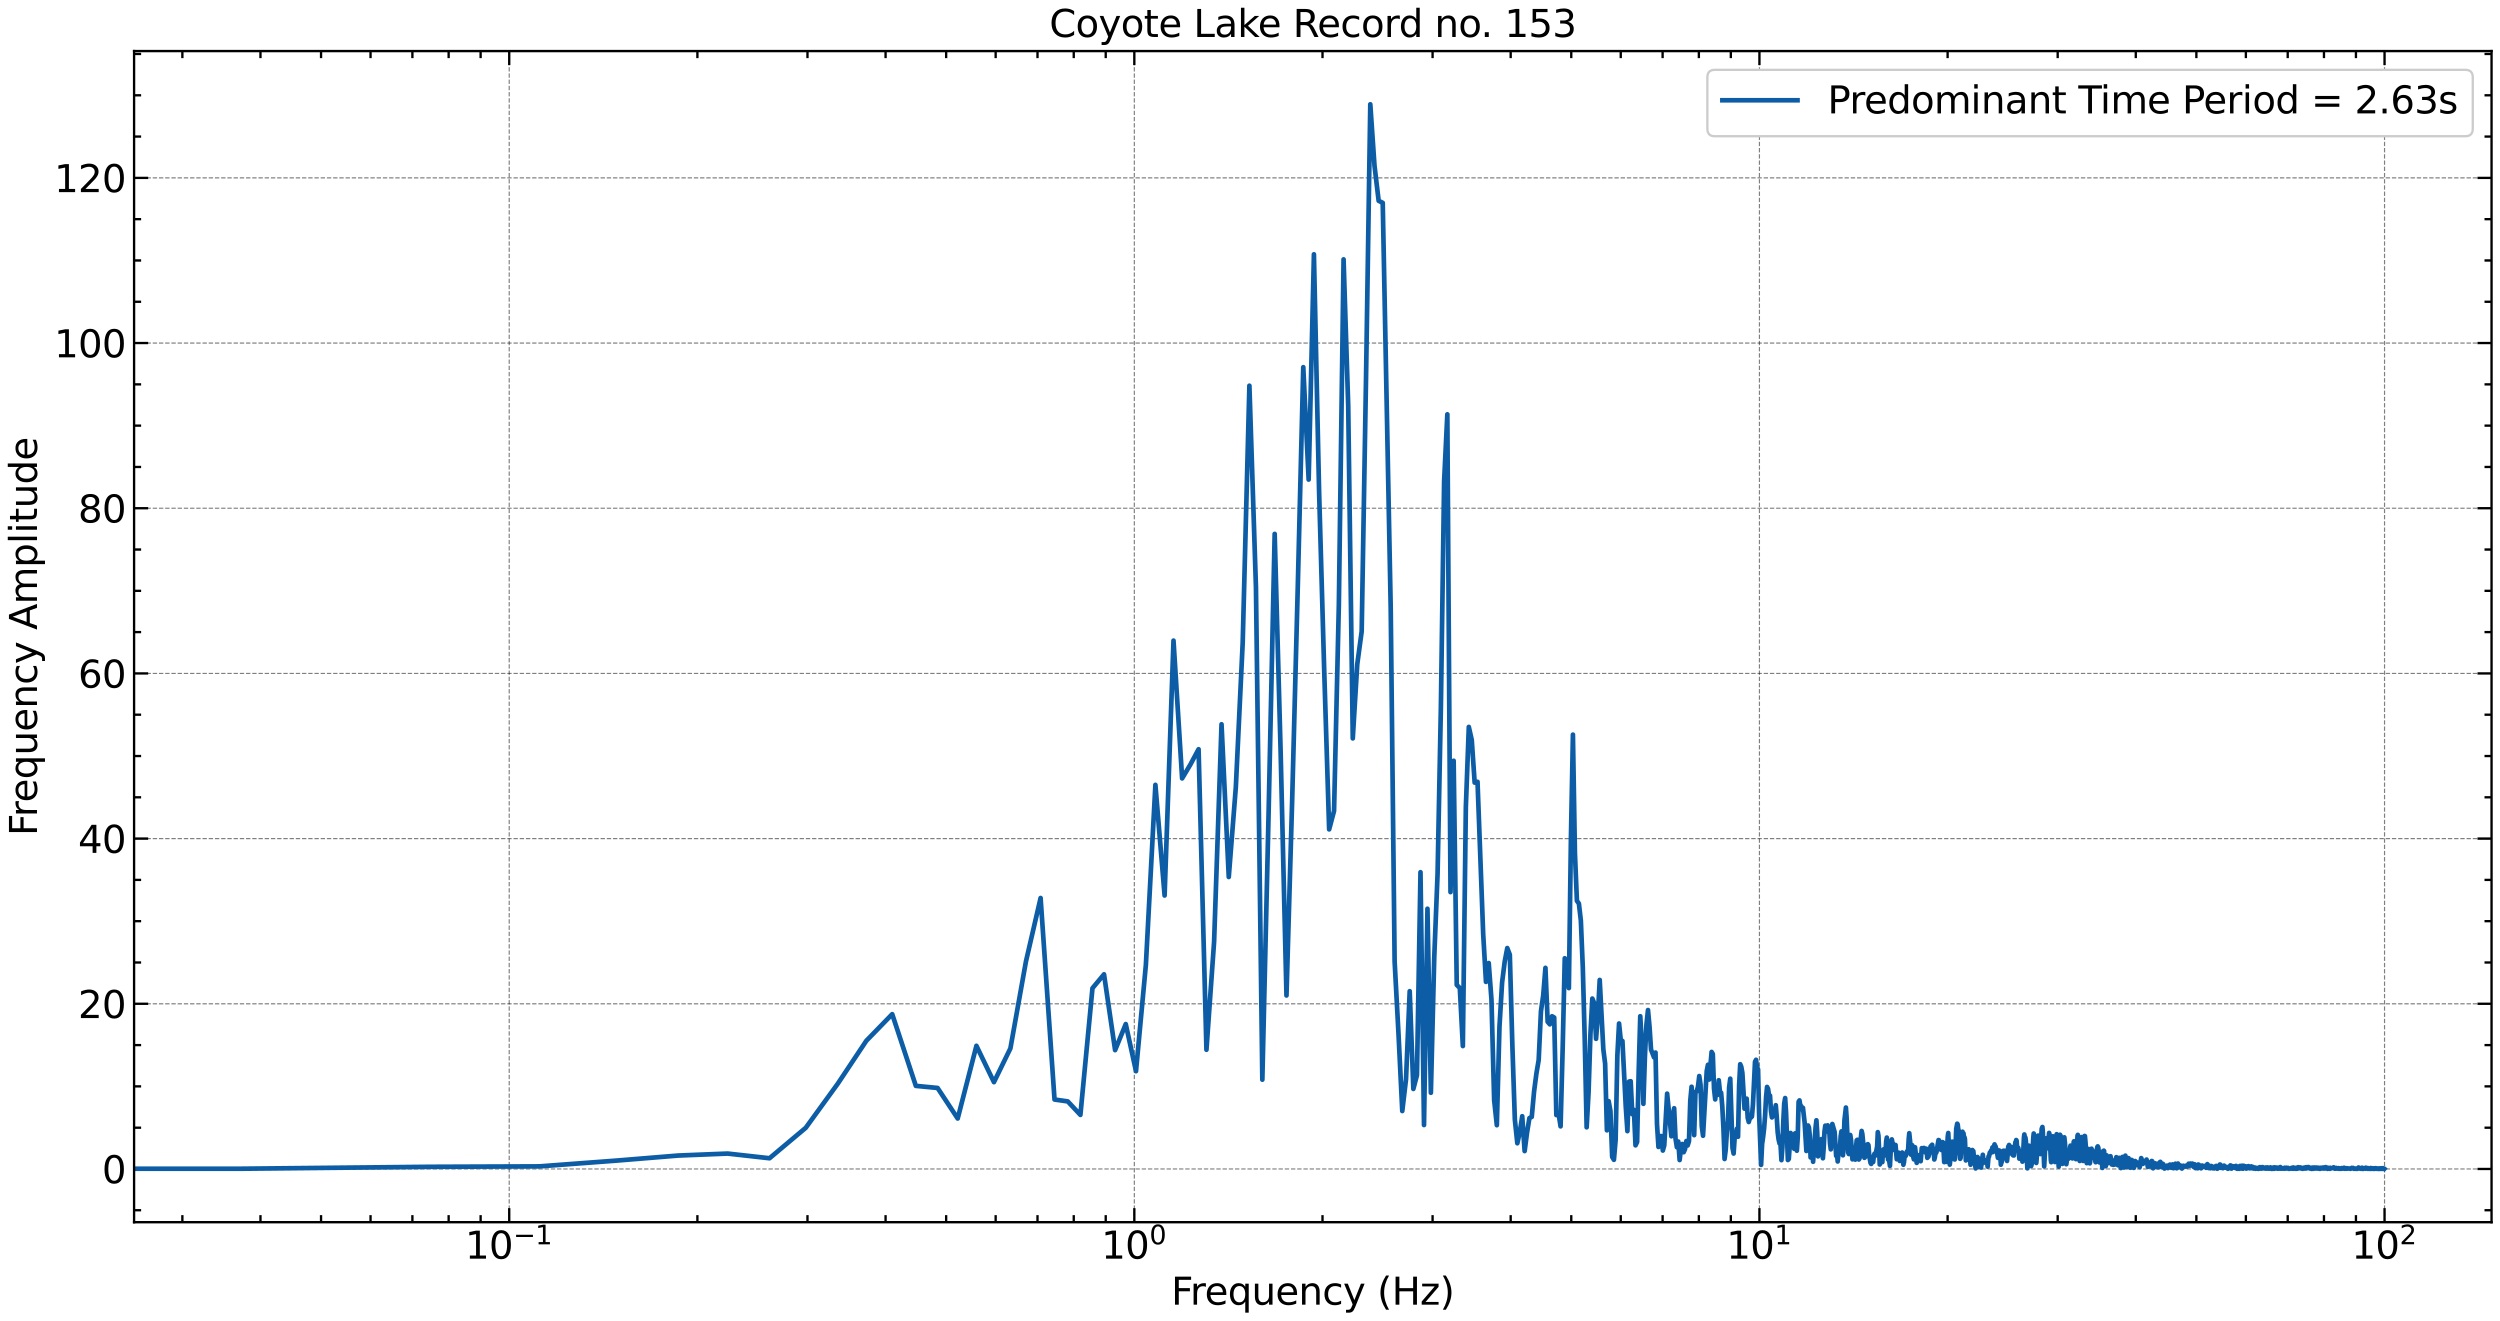 <?xml version="1.0" encoding="utf-8" standalone="no"?>
<!DOCTYPE svg PUBLIC "-//W3C//DTD SVG 1.1//EN"
  "http://www.w3.org/Graphics/SVG/1.1/DTD/svg11.dtd">
<svg xmlns:xlink="http://www.w3.org/1999/xlink" width="1065.125pt" height="562.788pt" viewBox="0 0 1065.125 562.788" xmlns="http://www.w3.org/2000/svg" version="1.1">
 <defs>
  <style type="text/css">*{stroke-linejoin: round; stroke-linecap: butt}</style>
 </defs>
 <g id="figure_1">
  <g id="patch_1">
   <path d="M 0 562.788 
L 1065.125 562.788 
L 1065.125 0 
L 0 0 
z
" style="fill: #ffffff"/>
  </g>
  <g id="axes_1">
   <g id="patch_2">
    <path d="M 57.125 520.717 
L 1061.525 520.717 
L 1061.525 21.758 
L 57.125 21.758 
z
" style="fill: #ffffff"/>
   </g>
   <g id="matplotlib.axis_1">
    <g id="xtick_1">
     <g id="line2d_1">
      <path d="M 216.954 520.717 
L 216.954 21.758 
" clip-path="url(#pc752ffb630)" style="fill: none; stroke-dasharray: 1.85,0.8; stroke-dashoffset: 0; stroke: #000000; stroke-opacity: 0.5; stroke-width: 0.5"/>
     </g>
     <g id="line2d_2">
      <defs>
       <path id="m9afca47463" d="M 0 0 
L 0 -6 
" style="stroke: #000000"/>
      </defs>
      <g>
       <use xlink:href="#m9afca47463" x="216.954" y="520.717" style="stroke: #000000"/>
      </g>
     </g>
     <g id="line2d_3">
      <defs>
       <path id="mae5d355cfb" d="M 0 0 
L 0 6 
" style="stroke: #000000"/>
      </defs>
      <g>
       <use xlink:href="#mae5d355cfb" x="216.954" y="21.758" style="stroke: #000000"/>
      </g>
     </g>
     <g id="text_1">
      <!-- $\mathdefault{10^{-1}}$ -->
      <g transform="translate(198.154 536.375) scale(0.16 -0.16)">
       <defs>
        <path id="DejaVuSans-31" d="M 794 531 
L 1825 531 
L 1825 4091 
L 703 3866 
L 703 4441 
L 1819 4666 
L 2450 4666 
L 2450 531 
L 3481 531 
L 3481 0 
L 794 0 
L 794 531 
z
" transform="scale(0.016)"/>
        <path id="DejaVuSans-30" d="M 2034 4250 
Q 1547 4250 1301 3770 
Q 1056 3291 1056 2328 
Q 1056 1369 1301 889 
Q 1547 409 2034 409 
Q 2525 409 2770 889 
Q 3016 1369 3016 2328 
Q 3016 3291 2770 3770 
Q 2525 4250 2034 4250 
z
M 2034 4750 
Q 2819 4750 3233 4129 
Q 3647 3509 3647 2328 
Q 3647 1150 3233 529 
Q 2819 -91 2034 -91 
Q 1250 -91 836 529 
Q 422 1150 422 2328 
Q 422 3509 836 4129 
Q 1250 4750 2034 4750 
z
" transform="scale(0.016)"/>
        <path id="DejaVuSans-2212" d="M 678 2272 
L 4684 2272 
L 4684 1741 
L 678 1741 
L 678 2272 
z
" transform="scale(0.016)"/>
       </defs>
       <use xlink:href="#DejaVuSans-31" transform="translate(0 0.684)"/>
       <use xlink:href="#DejaVuSans-30" transform="translate(63.623 0.684)"/>
       <use xlink:href="#DejaVuSans-2212" transform="translate(128.203 38.966) scale(0.7)"/>
       <use xlink:href="#DejaVuSans-31" transform="translate(186.855 38.966) scale(0.7)"/>
      </g>
     </g>
    </g>
    <g id="xtick_2">
     <g id="line2d_4">
      <path d="M 483.281 520.717 
L 483.281 21.758 
" clip-path="url(#pc752ffb630)" style="fill: none; stroke-dasharray: 1.85,0.8; stroke-dashoffset: 0; stroke: #000000; stroke-opacity: 0.5; stroke-width: 0.5"/>
     </g>
     <g id="line2d_5">
      <g>
       <use xlink:href="#m9afca47463" x="483.281" y="520.717" style="stroke: #000000"/>
      </g>
     </g>
     <g id="line2d_6">
      <g>
       <use xlink:href="#mae5d355cfb" x="483.281" y="21.758" style="stroke: #000000"/>
      </g>
     </g>
     <g id="text_2">
      <!-- $\mathdefault{10^{0}}$ -->
      <g transform="translate(469.201 536.375) scale(0.16 -0.16)">
       <use xlink:href="#DejaVuSans-31" transform="translate(0 0.766)"/>
       <use xlink:href="#DejaVuSans-30" transform="translate(63.623 0.766)"/>
       <use xlink:href="#DejaVuSans-30" transform="translate(128.203 39.047) scale(0.7)"/>
      </g>
     </g>
    </g>
    <g id="xtick_3">
     <g id="line2d_7">
      <path d="M 749.608 520.717 
L 749.608 21.758 
" clip-path="url(#pc752ffb630)" style="fill: none; stroke-dasharray: 1.85,0.8; stroke-dashoffset: 0; stroke: #000000; stroke-opacity: 0.5; stroke-width: 0.5"/>
     </g>
     <g id="line2d_8">
      <g>
       <use xlink:href="#m9afca47463" x="749.608" y="520.717" style="stroke: #000000"/>
      </g>
     </g>
     <g id="line2d_9">
      <g>
       <use xlink:href="#mae5d355cfb" x="749.608" y="21.758" style="stroke: #000000"/>
      </g>
     </g>
     <g id="text_3">
      <!-- $\mathdefault{10^{1}}$ -->
      <g transform="translate(735.528 536.375) scale(0.16 -0.16)">
       <use xlink:href="#DejaVuSans-31" transform="translate(0 0.684)"/>
       <use xlink:href="#DejaVuSans-30" transform="translate(63.623 0.684)"/>
       <use xlink:href="#DejaVuSans-31" transform="translate(128.203 38.966) scale(0.7)"/>
      </g>
     </g>
    </g>
    <g id="xtick_4">
     <g id="line2d_10">
      <path d="M 1015.935 520.717 
L 1015.935 21.758 
" clip-path="url(#pc752ffb630)" style="fill: none; stroke-dasharray: 1.85,0.8; stroke-dashoffset: 0; stroke: #000000; stroke-opacity: 0.5; stroke-width: 0.5"/>
     </g>
     <g id="line2d_11">
      <g>
       <use xlink:href="#m9afca47463" x="1015.935" y="520.717" style="stroke: #000000"/>
      </g>
     </g>
     <g id="line2d_12">
      <g>
       <use xlink:href="#mae5d355cfb" x="1015.935" y="21.758" style="stroke: #000000"/>
      </g>
     </g>
     <g id="text_4">
      <!-- $\mathdefault{10^{2}}$ -->
      <g transform="translate(1001.855 536.375) scale(0.16 -0.16)">
       <defs>
        <path id="DejaVuSans-32" d="M 1228 531 
L 3431 531 
L 3431 0 
L 469 0 
L 469 531 
Q 828 903 1448 1529 
Q 2069 2156 2228 2338 
Q 2531 2678 2651 2914 
Q 2772 3150 2772 3378 
Q 2772 3750 2511 3984 
Q 2250 4219 1831 4219 
Q 1534 4219 1204 4116 
Q 875 4013 500 3803 
L 500 4441 
Q 881 4594 1212 4672 
Q 1544 4750 1819 4750 
Q 2544 4750 2975 4387 
Q 3406 4025 3406 3419 
Q 3406 3131 3298 2873 
Q 3191 2616 2906 2266 
Q 2828 2175 2409 1742 
Q 1991 1309 1228 531 
z
" transform="scale(0.016)"/>
       </defs>
       <use xlink:href="#DejaVuSans-31" transform="translate(0 0.766)"/>
       <use xlink:href="#DejaVuSans-30" transform="translate(63.623 0.766)"/>
       <use xlink:href="#DejaVuSans-32" transform="translate(128.203 39.047) scale(0.7)"/>
      </g>
     </g>
    </g>
    <g id="xtick_5">
     <g id="line2d_13">
      <defs>
       <path id="mab9e118830" d="M 0 0 
L 0 -3 
" style="stroke: #000000"/>
      </defs>
      <g>
       <use xlink:href="#mab9e118830" x="77.698" y="520.717" style="stroke: #000000"/>
      </g>
     </g>
     <g id="line2d_14">
      <defs>
       <path id="m15b082a611" d="M 0 0 
L 0 3 
" style="stroke: #000000"/>
      </defs>
      <g>
       <use xlink:href="#m15b082a611" x="77.698" y="21.758" style="stroke: #000000"/>
      </g>
     </g>
    </g>
    <g id="xtick_6">
     <g id="line2d_15">
      <g>
       <use xlink:href="#mab9e118830" x="110.972" y="520.717" style="stroke: #000000"/>
      </g>
     </g>
     <g id="line2d_16">
      <g>
       <use xlink:href="#m15b082a611" x="110.972" y="21.758" style="stroke: #000000"/>
      </g>
     </g>
    </g>
    <g id="xtick_7">
     <g id="line2d_17">
      <g>
       <use xlink:href="#mab9e118830" x="136.782" y="520.717" style="stroke: #000000"/>
      </g>
     </g>
     <g id="line2d_18">
      <g>
       <use xlink:href="#m15b082a611" x="136.782" y="21.758" style="stroke: #000000"/>
      </g>
     </g>
    </g>
    <g id="xtick_8">
     <g id="line2d_19">
      <g>
       <use xlink:href="#mab9e118830" x="157.87" y="520.717" style="stroke: #000000"/>
      </g>
     </g>
     <g id="line2d_20">
      <g>
       <use xlink:href="#m15b082a611" x="157.87" y="21.758" style="stroke: #000000"/>
      </g>
     </g>
    </g>
    <g id="xtick_9">
     <g id="line2d_21">
      <g>
       <use xlink:href="#mab9e118830" x="175.7" y="520.717" style="stroke: #000000"/>
      </g>
     </g>
     <g id="line2d_22">
      <g>
       <use xlink:href="#m15b082a611" x="175.7" y="21.758" style="stroke: #000000"/>
      </g>
     </g>
    </g>
    <g id="xtick_10">
     <g id="line2d_23">
      <g>
       <use xlink:href="#mab9e118830" x="191.145" y="520.717" style="stroke: #000000"/>
      </g>
     </g>
     <g id="line2d_24">
      <g>
       <use xlink:href="#m15b082a611" x="191.145" y="21.758" style="stroke: #000000"/>
      </g>
     </g>
    </g>
    <g id="xtick_11">
     <g id="line2d_25">
      <g>
       <use xlink:href="#mab9e118830" x="204.768" y="520.717" style="stroke: #000000"/>
      </g>
     </g>
     <g id="line2d_26">
      <g>
       <use xlink:href="#m15b082a611" x="204.768" y="21.758" style="stroke: #000000"/>
      </g>
     </g>
    </g>
    <g id="xtick_12">
     <g id="line2d_27">
      <g>
       <use xlink:href="#mab9e118830" x="297.127" y="520.717" style="stroke: #000000"/>
      </g>
     </g>
     <g id="line2d_28">
      <g>
       <use xlink:href="#m15b082a611" x="297.127" y="21.758" style="stroke: #000000"/>
      </g>
     </g>
    </g>
    <g id="xtick_13">
     <g id="line2d_29">
      <g>
       <use xlink:href="#mab9e118830" x="344.025" y="520.717" style="stroke: #000000"/>
      </g>
     </g>
     <g id="line2d_30">
      <g>
       <use xlink:href="#m15b082a611" x="344.025" y="21.758" style="stroke: #000000"/>
      </g>
     </g>
    </g>
    <g id="xtick_14">
     <g id="line2d_31">
      <g>
       <use xlink:href="#mab9e118830" x="377.299" y="520.717" style="stroke: #000000"/>
      </g>
     </g>
     <g id="line2d_32">
      <g>
       <use xlink:href="#m15b082a611" x="377.299" y="21.758" style="stroke: #000000"/>
      </g>
     </g>
    </g>
    <g id="xtick_15">
     <g id="line2d_33">
      <g>
       <use xlink:href="#mab9e118830" x="403.109" y="520.717" style="stroke: #000000"/>
      </g>
     </g>
     <g id="line2d_34">
      <g>
       <use xlink:href="#m15b082a611" x="403.109" y="21.758" style="stroke: #000000"/>
      </g>
     </g>
    </g>
    <g id="xtick_16">
     <g id="line2d_35">
      <g>
       <use xlink:href="#mab9e118830" x="424.197" y="520.717" style="stroke: #000000"/>
      </g>
     </g>
     <g id="line2d_36">
      <g>
       <use xlink:href="#m15b082a611" x="424.197" y="21.758" style="stroke: #000000"/>
      </g>
     </g>
    </g>
    <g id="xtick_17">
     <g id="line2d_37">
      <g>
       <use xlink:href="#mab9e118830" x="442.027" y="520.717" style="stroke: #000000"/>
      </g>
     </g>
     <g id="line2d_38">
      <g>
       <use xlink:href="#m15b082a611" x="442.027" y="21.758" style="stroke: #000000"/>
      </g>
     </g>
    </g>
    <g id="xtick_18">
     <g id="line2d_39">
      <g>
       <use xlink:href="#mab9e118830" x="457.472" y="520.717" style="stroke: #000000"/>
      </g>
     </g>
     <g id="line2d_40">
      <g>
       <use xlink:href="#m15b082a611" x="457.472" y="21.758" style="stroke: #000000"/>
      </g>
     </g>
    </g>
    <g id="xtick_19">
     <g id="line2d_41">
      <g>
       <use xlink:href="#mab9e118830" x="471.095" y="520.717" style="stroke: #000000"/>
      </g>
     </g>
     <g id="line2d_42">
      <g>
       <use xlink:href="#m15b082a611" x="471.095" y="21.758" style="stroke: #000000"/>
      </g>
     </g>
    </g>
    <g id="xtick_20">
     <g id="line2d_43">
      <g>
       <use xlink:href="#mab9e118830" x="563.454" y="520.717" style="stroke: #000000"/>
      </g>
     </g>
     <g id="line2d_44">
      <g>
       <use xlink:href="#m15b082a611" x="563.454" y="21.758" style="stroke: #000000"/>
      </g>
     </g>
    </g>
    <g id="xtick_21">
     <g id="line2d_45">
      <g>
       <use xlink:href="#mab9e118830" x="610.352" y="520.717" style="stroke: #000000"/>
      </g>
     </g>
     <g id="line2d_46">
      <g>
       <use xlink:href="#m15b082a611" x="610.352" y="21.758" style="stroke: #000000"/>
      </g>
     </g>
    </g>
    <g id="xtick_22">
     <g id="line2d_47">
      <g>
       <use xlink:href="#mab9e118830" x="643.626" y="520.717" style="stroke: #000000"/>
      </g>
     </g>
     <g id="line2d_48">
      <g>
       <use xlink:href="#m15b082a611" x="643.626" y="21.758" style="stroke: #000000"/>
      </g>
     </g>
    </g>
    <g id="xtick_23">
     <g id="line2d_49">
      <g>
       <use xlink:href="#mab9e118830" x="669.436" y="520.717" style="stroke: #000000"/>
      </g>
     </g>
     <g id="line2d_50">
      <g>
       <use xlink:href="#m15b082a611" x="669.436" y="21.758" style="stroke: #000000"/>
      </g>
     </g>
    </g>
    <g id="xtick_24">
     <g id="line2d_51">
      <g>
       <use xlink:href="#mab9e118830" x="690.524" y="520.717" style="stroke: #000000"/>
      </g>
     </g>
     <g id="line2d_52">
      <g>
       <use xlink:href="#m15b082a611" x="690.524" y="21.758" style="stroke: #000000"/>
      </g>
     </g>
    </g>
    <g id="xtick_25">
     <g id="line2d_53">
      <g>
       <use xlink:href="#mab9e118830" x="708.354" y="520.717" style="stroke: #000000"/>
      </g>
     </g>
     <g id="line2d_54">
      <g>
       <use xlink:href="#m15b082a611" x="708.354" y="21.758" style="stroke: #000000"/>
      </g>
     </g>
    </g>
    <g id="xtick_26">
     <g id="line2d_55">
      <g>
       <use xlink:href="#mab9e118830" x="723.798" y="520.717" style="stroke: #000000"/>
      </g>
     </g>
     <g id="line2d_56">
      <g>
       <use xlink:href="#m15b082a611" x="723.798" y="21.758" style="stroke: #000000"/>
      </g>
     </g>
    </g>
    <g id="xtick_27">
     <g id="line2d_57">
      <g>
       <use xlink:href="#mab9e118830" x="737.422" y="520.717" style="stroke: #000000"/>
      </g>
     </g>
     <g id="line2d_58">
      <g>
       <use xlink:href="#m15b082a611" x="737.422" y="21.758" style="stroke: #000000"/>
      </g>
     </g>
    </g>
    <g id="xtick_28">
     <g id="line2d_59">
      <g>
       <use xlink:href="#mab9e118830" x="829.781" y="520.717" style="stroke: #000000"/>
      </g>
     </g>
     <g id="line2d_60">
      <g>
       <use xlink:href="#m15b082a611" x="829.781" y="21.758" style="stroke: #000000"/>
      </g>
     </g>
    </g>
    <g id="xtick_29">
     <g id="line2d_61">
      <g>
       <use xlink:href="#mab9e118830" x="876.678" y="520.717" style="stroke: #000000"/>
      </g>
     </g>
     <g id="line2d_62">
      <g>
       <use xlink:href="#m15b082a611" x="876.678" y="21.758" style="stroke: #000000"/>
      </g>
     </g>
    </g>
    <g id="xtick_30">
     <g id="line2d_63">
      <g>
       <use xlink:href="#mab9e118830" x="909.953" y="520.717" style="stroke: #000000"/>
      </g>
     </g>
     <g id="line2d_64">
      <g>
       <use xlink:href="#m15b082a611" x="909.953" y="21.758" style="stroke: #000000"/>
      </g>
     </g>
    </g>
    <g id="xtick_31">
     <g id="line2d_65">
      <g>
       <use xlink:href="#mab9e118830" x="935.763" y="520.717" style="stroke: #000000"/>
      </g>
     </g>
     <g id="line2d_66">
      <g>
       <use xlink:href="#m15b082a611" x="935.763" y="21.758" style="stroke: #000000"/>
      </g>
     </g>
    </g>
    <g id="xtick_32">
     <g id="line2d_67">
      <g>
       <use xlink:href="#mab9e118830" x="956.851" y="520.717" style="stroke: #000000"/>
      </g>
     </g>
     <g id="line2d_68">
      <g>
       <use xlink:href="#m15b082a611" x="956.851" y="21.758" style="stroke: #000000"/>
      </g>
     </g>
    </g>
    <g id="xtick_33">
     <g id="line2d_69">
      <g>
       <use xlink:href="#mab9e118830" x="974.681" y="520.717" style="stroke: #000000"/>
      </g>
     </g>
     <g id="line2d_70">
      <g>
       <use xlink:href="#m15b082a611" x="974.681" y="21.758" style="stroke: #000000"/>
      </g>
     </g>
    </g>
    <g id="xtick_34">
     <g id="line2d_71">
      <g>
       <use xlink:href="#mab9e118830" x="990.125" y="520.717" style="stroke: #000000"/>
      </g>
     </g>
     <g id="line2d_72">
      <g>
       <use xlink:href="#m15b082a611" x="990.125" y="21.758" style="stroke: #000000"/>
      </g>
     </g>
    </g>
    <g id="xtick_35">
     <g id="line2d_73">
      <g>
       <use xlink:href="#mab9e118830" x="1003.749" y="520.717" style="stroke: #000000"/>
      </g>
     </g>
     <g id="line2d_74">
      <g>
       <use xlink:href="#m15b082a611" x="1003.749" y="21.758" style="stroke: #000000"/>
      </g>
     </g>
    </g>
    <g id="text_5">
     <!-- Frequency (Hz) -->
     <g transform="translate(498.998 555.86) scale(0.16 -0.16)">
      <defs>
       <path id="DejaVuSans-46" d="M 628 4666 
L 3309 4666 
L 3309 4134 
L 1259 4134 
L 1259 2759 
L 3109 2759 
L 3109 2228 
L 1259 2228 
L 1259 0 
L 628 0 
L 628 4666 
z
" transform="scale(0.016)"/>
       <path id="DejaVuSans-72" d="M 2631 2963 
Q 2534 3019 2420 3045 
Q 2306 3072 2169 3072 
Q 1681 3072 1420 2755 
Q 1159 2438 1159 1844 
L 1159 0 
L 581 0 
L 581 3500 
L 1159 3500 
L 1159 2956 
Q 1341 3275 1631 3429 
Q 1922 3584 2338 3584 
Q 2397 3584 2469 3576 
Q 2541 3569 2628 3553 
L 2631 2963 
z
" transform="scale(0.016)"/>
       <path id="DejaVuSans-65" d="M 3597 1894 
L 3597 1613 
L 953 1613 
Q 991 1019 1311 708 
Q 1631 397 2203 397 
Q 2534 397 2845 478 
Q 3156 559 3463 722 
L 3463 178 
Q 3153 47 2828 -22 
Q 2503 -91 2169 -91 
Q 1331 -91 842 396 
Q 353 884 353 1716 
Q 353 2575 817 3079 
Q 1281 3584 2069 3584 
Q 2775 3584 3186 3129 
Q 3597 2675 3597 1894 
z
M 3022 2063 
Q 3016 2534 2758 2815 
Q 2500 3097 2075 3097 
Q 1594 3097 1305 2825 
Q 1016 2553 972 2059 
L 3022 2063 
z
" transform="scale(0.016)"/>
       <path id="DejaVuSans-71" d="M 947 1747 
Q 947 1113 1208 752 
Q 1469 391 1925 391 
Q 2381 391 2643 752 
Q 2906 1113 2906 1747 
Q 2906 2381 2643 2742 
Q 2381 3103 1925 3103 
Q 1469 3103 1208 2742 
Q 947 2381 947 1747 
z
M 2906 525 
Q 2725 213 2448 61 
Q 2172 -91 1784 -91 
Q 1150 -91 751 415 
Q 353 922 353 1747 
Q 353 2572 751 3078 
Q 1150 3584 1784 3584 
Q 2172 3584 2448 3432 
Q 2725 3281 2906 2969 
L 2906 3500 
L 3481 3500 
L 3481 -1331 
L 2906 -1331 
L 2906 525 
z
" transform="scale(0.016)"/>
       <path id="DejaVuSans-75" d="M 544 1381 
L 544 3500 
L 1119 3500 
L 1119 1403 
Q 1119 906 1312 657 
Q 1506 409 1894 409 
Q 2359 409 2629 706 
Q 2900 1003 2900 1516 
L 2900 3500 
L 3475 3500 
L 3475 0 
L 2900 0 
L 2900 538 
Q 2691 219 2414 64 
Q 2138 -91 1772 -91 
Q 1169 -91 856 284 
Q 544 659 544 1381 
z
M 1991 3584 
L 1991 3584 
z
" transform="scale(0.016)"/>
       <path id="DejaVuSans-6e" d="M 3513 2113 
L 3513 0 
L 2938 0 
L 2938 2094 
Q 2938 2591 2744 2837 
Q 2550 3084 2163 3084 
Q 1697 3084 1428 2787 
Q 1159 2491 1159 1978 
L 1159 0 
L 581 0 
L 581 3500 
L 1159 3500 
L 1159 2956 
Q 1366 3272 1645 3428 
Q 1925 3584 2291 3584 
Q 2894 3584 3203 3211 
Q 3513 2838 3513 2113 
z
" transform="scale(0.016)"/>
       <path id="DejaVuSans-63" d="M 3122 3366 
L 3122 2828 
Q 2878 2963 2633 3030 
Q 2388 3097 2138 3097 
Q 1578 3097 1268 2742 
Q 959 2388 959 1747 
Q 959 1106 1268 751 
Q 1578 397 2138 397 
Q 2388 397 2633 464 
Q 2878 531 3122 666 
L 3122 134 
Q 2881 22 2623 -34 
Q 2366 -91 2075 -91 
Q 1284 -91 818 406 
Q 353 903 353 1747 
Q 353 2603 823 3093 
Q 1294 3584 2113 3584 
Q 2378 3584 2631 3529 
Q 2884 3475 3122 3366 
z
" transform="scale(0.016)"/>
       <path id="DejaVuSans-79" d="M 2059 -325 
Q 1816 -950 1584 -1140 
Q 1353 -1331 966 -1331 
L 506 -1331 
L 506 -850 
L 844 -850 
Q 1081 -850 1212 -737 
Q 1344 -625 1503 -206 
L 1606 56 
L 191 3500 
L 800 3500 
L 1894 763 
L 2988 3500 
L 3597 3500 
L 2059 -325 
z
" transform="scale(0.016)"/>
       <path id="DejaVuSans-20" transform="scale(0.016)"/>
       <path id="DejaVuSans-28" d="M 1984 4856 
Q 1566 4138 1362 3434 
Q 1159 2731 1159 2009 
Q 1159 1288 1364 580 
Q 1569 -128 1984 -844 
L 1484 -844 
Q 1016 -109 783 600 
Q 550 1309 550 2009 
Q 550 2706 781 3412 
Q 1013 4119 1484 4856 
L 1984 4856 
z
" transform="scale(0.016)"/>
       <path id="DejaVuSans-48" d="M 628 4666 
L 1259 4666 
L 1259 2753 
L 3553 2753 
L 3553 4666 
L 4184 4666 
L 4184 0 
L 3553 0 
L 3553 2222 
L 1259 2222 
L 1259 0 
L 628 0 
L 628 4666 
z
" transform="scale(0.016)"/>
       <path id="DejaVuSans-7a" d="M 353 3500 
L 3084 3500 
L 3084 2975 
L 922 459 
L 3084 459 
L 3084 0 
L 275 0 
L 275 525 
L 2438 3041 
L 353 3041 
L 353 3500 
z
" transform="scale(0.016)"/>
       <path id="DejaVuSans-29" d="M 513 4856 
L 1013 4856 
Q 1481 4119 1714 3412 
Q 1947 2706 1947 2009 
Q 1947 1309 1714 600 
Q 1481 -109 1013 -844 
L 513 -844 
Q 928 -128 1133 580 
Q 1338 1288 1338 2009 
Q 1338 2731 1133 3434 
Q 928 4138 513 4856 
z
" transform="scale(0.016)"/>
      </defs>
      <use xlink:href="#DejaVuSans-46"/>
      <use xlink:href="#DejaVuSans-72" x="50.27"/>
      <use xlink:href="#DejaVuSans-65" x="89.133"/>
      <use xlink:href="#DejaVuSans-71" x="150.656"/>
      <use xlink:href="#DejaVuSans-75" x="214.133"/>
      <use xlink:href="#DejaVuSans-65" x="277.512"/>
      <use xlink:href="#DejaVuSans-6e" x="339.035"/>
      <use xlink:href="#DejaVuSans-63" x="402.414"/>
      <use xlink:href="#DejaVuSans-79" x="457.395"/>
      <use xlink:href="#DejaVuSans-20" x="516.574"/>
      <use xlink:href="#DejaVuSans-28" x="548.361"/>
      <use xlink:href="#DejaVuSans-48" x="587.375"/>
      <use xlink:href="#DejaVuSans-7a" x="662.57"/>
      <use xlink:href="#DejaVuSans-29" x="715.061"/>
     </g>
    </g>
   </g>
   <g id="matplotlib.axis_2">
    <g id="ytick_1">
     <g id="line2d_75">
      <path d="M 57.125 498.038 
L 1061.525 498.038 
" clip-path="url(#pc752ffb630)" style="fill: none; stroke-dasharray: 1.85,0.8; stroke-dashoffset: 0; stroke: #000000; stroke-opacity: 0.5; stroke-width: 0.5"/>
     </g>
     <g id="line2d_76">
      <defs>
       <path id="mcb7484bff0" d="M 0 0 
L 6 0 
" style="stroke: #000000"/>
      </defs>
      <g>
       <use xlink:href="#mcb7484bff0" x="57.125" y="498.038" style="stroke: #000000"/>
      </g>
     </g>
     <g id="line2d_77">
      <defs>
       <path id="mc5cf081653" d="M 0 0 
L -6 0 
" style="stroke: #000000"/>
      </defs>
      <g>
       <use xlink:href="#mc5cf081653" x="1061.525" y="498.038" style="stroke: #000000"/>
      </g>
     </g>
     <g id="text_6">
      <!-- 0 -->
      <g transform="translate(43.445 504.116) scale(0.16 -0.16)">
       <use xlink:href="#DejaVuSans-30"/>
      </g>
     </g>
    </g>
    <g id="ytick_2">
     <g id="line2d_78">
      <path d="M 57.125 427.662 
L 1061.525 427.662 
" clip-path="url(#pc752ffb630)" style="fill: none; stroke-dasharray: 1.85,0.8; stroke-dashoffset: 0; stroke: #000000; stroke-opacity: 0.5; stroke-width: 0.5"/>
     </g>
     <g id="line2d_79">
      <g>
       <use xlink:href="#mcb7484bff0" x="57.125" y="427.662" style="stroke: #000000"/>
      </g>
     </g>
     <g id="line2d_80">
      <g>
       <use xlink:href="#mc5cf081653" x="1061.525" y="427.662" style="stroke: #000000"/>
      </g>
     </g>
     <g id="text_7">
      <!-- 20 -->
      <g transform="translate(33.265 433.741) scale(0.16 -0.16)">
       <use xlink:href="#DejaVuSans-32"/>
       <use xlink:href="#DejaVuSans-30" x="63.623"/>
      </g>
     </g>
    </g>
    <g id="ytick_3">
     <g id="line2d_81">
      <path d="M 57.125 357.286 
L 1061.525 357.286 
" clip-path="url(#pc752ffb630)" style="fill: none; stroke-dasharray: 1.85,0.8; stroke-dashoffset: 0; stroke: #000000; stroke-opacity: 0.5; stroke-width: 0.5"/>
     </g>
     <g id="line2d_82">
      <g>
       <use xlink:href="#mcb7484bff0" x="57.125" y="357.286" style="stroke: #000000"/>
      </g>
     </g>
     <g id="line2d_83">
      <g>
       <use xlink:href="#mc5cf081653" x="1061.525" y="357.286" style="stroke: #000000"/>
      </g>
     </g>
     <g id="text_8">
      <!-- 40 -->
      <g transform="translate(33.265 363.365) scale(0.16 -0.16)">
       <defs>
        <path id="DejaVuSans-34" d="M 2419 4116 
L 825 1625 
L 2419 1625 
L 2419 4116 
z
M 2253 4666 
L 3047 4666 
L 3047 1625 
L 3713 1625 
L 3713 1100 
L 3047 1100 
L 3047 0 
L 2419 0 
L 2419 1100 
L 313 1100 
L 313 1709 
L 2253 4666 
z
" transform="scale(0.016)"/>
       </defs>
       <use xlink:href="#DejaVuSans-34"/>
       <use xlink:href="#DejaVuSans-30" x="63.623"/>
      </g>
     </g>
    </g>
    <g id="ytick_4">
     <g id="line2d_84">
      <path d="M 57.125 286.911 
L 1061.525 286.911 
" clip-path="url(#pc752ffb630)" style="fill: none; stroke-dasharray: 1.85,0.8; stroke-dashoffset: 0; stroke: #000000; stroke-opacity: 0.5; stroke-width: 0.5"/>
     </g>
     <g id="line2d_85">
      <g>
       <use xlink:href="#mcb7484bff0" x="57.125" y="286.911" style="stroke: #000000"/>
      </g>
     </g>
     <g id="line2d_86">
      <g>
       <use xlink:href="#mc5cf081653" x="1061.525" y="286.911" style="stroke: #000000"/>
      </g>
     </g>
     <g id="text_9">
      <!-- 60 -->
      <g transform="translate(33.265 292.99) scale(0.16 -0.16)">
       <defs>
        <path id="DejaVuSans-36" d="M 2113 2584 
Q 1688 2584 1439 2293 
Q 1191 2003 1191 1497 
Q 1191 994 1439 701 
Q 1688 409 2113 409 
Q 2538 409 2786 701 
Q 3034 994 3034 1497 
Q 3034 2003 2786 2293 
Q 2538 2584 2113 2584 
z
M 3366 4563 
L 3366 3988 
Q 3128 4100 2886 4159 
Q 2644 4219 2406 4219 
Q 1781 4219 1451 3797 
Q 1122 3375 1075 2522 
Q 1259 2794 1537 2939 
Q 1816 3084 2150 3084 
Q 2853 3084 3261 2657 
Q 3669 2231 3669 1497 
Q 3669 778 3244 343 
Q 2819 -91 2113 -91 
Q 1303 -91 875 529 
Q 447 1150 447 2328 
Q 447 3434 972 4092 
Q 1497 4750 2381 4750 
Q 2619 4750 2861 4703 
Q 3103 4656 3366 4563 
z
" transform="scale(0.016)"/>
       </defs>
       <use xlink:href="#DejaVuSans-36"/>
       <use xlink:href="#DejaVuSans-30" x="63.623"/>
      </g>
     </g>
    </g>
    <g id="ytick_5">
     <g id="line2d_87">
      <path d="M 57.125 216.535 
L 1061.525 216.535 
" clip-path="url(#pc752ffb630)" style="fill: none; stroke-dasharray: 1.85,0.8; stroke-dashoffset: 0; stroke: #000000; stroke-opacity: 0.5; stroke-width: 0.5"/>
     </g>
     <g id="line2d_88">
      <g>
       <use xlink:href="#mcb7484bff0" x="57.125" y="216.535" style="stroke: #000000"/>
      </g>
     </g>
     <g id="line2d_89">
      <g>
       <use xlink:href="#mc5cf081653" x="1061.525" y="216.535" style="stroke: #000000"/>
      </g>
     </g>
     <g id="text_10">
      <!-- 80 -->
      <g transform="translate(33.265 222.614) scale(0.16 -0.16)">
       <defs>
        <path id="DejaVuSans-38" d="M 2034 2216 
Q 1584 2216 1326 1975 
Q 1069 1734 1069 1313 
Q 1069 891 1326 650 
Q 1584 409 2034 409 
Q 2484 409 2743 651 
Q 3003 894 3003 1313 
Q 3003 1734 2745 1975 
Q 2488 2216 2034 2216 
z
M 1403 2484 
Q 997 2584 770 2862 
Q 544 3141 544 3541 
Q 544 4100 942 4425 
Q 1341 4750 2034 4750 
Q 2731 4750 3128 4425 
Q 3525 4100 3525 3541 
Q 3525 3141 3298 2862 
Q 3072 2584 2669 2484 
Q 3125 2378 3379 2068 
Q 3634 1759 3634 1313 
Q 3634 634 3220 271 
Q 2806 -91 2034 -91 
Q 1263 -91 848 271 
Q 434 634 434 1313 
Q 434 1759 690 2068 
Q 947 2378 1403 2484 
z
M 1172 3481 
Q 1172 3119 1398 2916 
Q 1625 2713 2034 2713 
Q 2441 2713 2670 2916 
Q 2900 3119 2900 3481 
Q 2900 3844 2670 4047 
Q 2441 4250 2034 4250 
Q 1625 4250 1398 4047 
Q 1172 3844 1172 3481 
z
" transform="scale(0.016)"/>
       </defs>
       <use xlink:href="#DejaVuSans-38"/>
       <use xlink:href="#DejaVuSans-30" x="63.623"/>
      </g>
     </g>
    </g>
    <g id="ytick_6">
     <g id="line2d_90">
      <path d="M 57.125 146.16 
L 1061.525 146.16 
" clip-path="url(#pc752ffb630)" style="fill: none; stroke-dasharray: 1.85,0.8; stroke-dashoffset: 0; stroke: #000000; stroke-opacity: 0.5; stroke-width: 0.5"/>
     </g>
     <g id="line2d_91">
      <g>
       <use xlink:href="#mcb7484bff0" x="57.125" y="146.16" style="stroke: #000000"/>
      </g>
     </g>
     <g id="line2d_92">
      <g>
       <use xlink:href="#mc5cf081653" x="1061.525" y="146.16" style="stroke: #000000"/>
      </g>
     </g>
     <g id="text_11">
      <!-- 100 -->
      <g transform="translate(23.085 152.239) scale(0.16 -0.16)">
       <use xlink:href="#DejaVuSans-31"/>
       <use xlink:href="#DejaVuSans-30" x="63.623"/>
       <use xlink:href="#DejaVuSans-30" x="127.246"/>
      </g>
     </g>
    </g>
    <g id="ytick_7">
     <g id="line2d_93">
      <path d="M 57.125 75.784 
L 1061.525 75.784 
" clip-path="url(#pc752ffb630)" style="fill: none; stroke-dasharray: 1.85,0.8; stroke-dashoffset: 0; stroke: #000000; stroke-opacity: 0.5; stroke-width: 0.5"/>
     </g>
     <g id="line2d_94">
      <g>
       <use xlink:href="#mcb7484bff0" x="57.125" y="75.784" style="stroke: #000000"/>
      </g>
     </g>
     <g id="line2d_95">
      <g>
       <use xlink:href="#mc5cf081653" x="1061.525" y="75.784" style="stroke: #000000"/>
      </g>
     </g>
     <g id="text_12">
      <!-- 120 -->
      <g transform="translate(23.085 81.863) scale(0.16 -0.16)">
       <use xlink:href="#DejaVuSans-31"/>
       <use xlink:href="#DejaVuSans-32" x="63.623"/>
       <use xlink:href="#DejaVuSans-30" x="127.246"/>
      </g>
     </g>
    </g>
    <g id="ytick_8">
     <g id="line2d_96">
      <defs>
       <path id="mf1a7142dad" d="M 0 0 
L 3 0 
" style="stroke: #000000"/>
      </defs>
      <g>
       <use xlink:href="#mf1a7142dad" x="57.125" y="515.631" style="stroke: #000000"/>
      </g>
     </g>
     <g id="line2d_97">
      <defs>
       <path id="m97a57ef774" d="M 0 0 
L -3 0 
" style="stroke: #000000"/>
      </defs>
      <g>
       <use xlink:href="#m97a57ef774" x="1061.525" y="515.631" style="stroke: #000000"/>
      </g>
     </g>
    </g>
    <g id="ytick_9">
     <g id="line2d_98">
      <g>
       <use xlink:href="#mf1a7142dad" x="57.125" y="480.444" style="stroke: #000000"/>
      </g>
     </g>
     <g id="line2d_99">
      <g>
       <use xlink:href="#m97a57ef774" x="1061.525" y="480.444" style="stroke: #000000"/>
      </g>
     </g>
    </g>
    <g id="ytick_10">
     <g id="line2d_100">
      <g>
       <use xlink:href="#mf1a7142dad" x="57.125" y="462.85" style="stroke: #000000"/>
      </g>
     </g>
     <g id="line2d_101">
      <g>
       <use xlink:href="#m97a57ef774" x="1061.525" y="462.85" style="stroke: #000000"/>
      </g>
     </g>
    </g>
    <g id="ytick_11">
     <g id="line2d_102">
      <g>
       <use xlink:href="#mf1a7142dad" x="57.125" y="445.256" style="stroke: #000000"/>
      </g>
     </g>
     <g id="line2d_103">
      <g>
       <use xlink:href="#m97a57ef774" x="1061.525" y="445.256" style="stroke: #000000"/>
      </g>
     </g>
    </g>
    <g id="ytick_12">
     <g id="line2d_104">
      <g>
       <use xlink:href="#mf1a7142dad" x="57.125" y="410.068" style="stroke: #000000"/>
      </g>
     </g>
     <g id="line2d_105">
      <g>
       <use xlink:href="#m97a57ef774" x="1061.525" y="410.068" style="stroke: #000000"/>
      </g>
     </g>
    </g>
    <g id="ytick_13">
     <g id="line2d_106">
      <g>
       <use xlink:href="#mf1a7142dad" x="57.125" y="392.474" style="stroke: #000000"/>
      </g>
     </g>
     <g id="line2d_107">
      <g>
       <use xlink:href="#m97a57ef774" x="1061.525" y="392.474" style="stroke: #000000"/>
      </g>
     </g>
    </g>
    <g id="ytick_14">
     <g id="line2d_108">
      <g>
       <use xlink:href="#mf1a7142dad" x="57.125" y="374.88" style="stroke: #000000"/>
      </g>
     </g>
     <g id="line2d_109">
      <g>
       <use xlink:href="#m97a57ef774" x="1061.525" y="374.88" style="stroke: #000000"/>
      </g>
     </g>
    </g>
    <g id="ytick_15">
     <g id="line2d_110">
      <g>
       <use xlink:href="#mf1a7142dad" x="57.125" y="339.693" style="stroke: #000000"/>
      </g>
     </g>
     <g id="line2d_111">
      <g>
       <use xlink:href="#m97a57ef774" x="1061.525" y="339.693" style="stroke: #000000"/>
      </g>
     </g>
    </g>
    <g id="ytick_16">
     <g id="line2d_112">
      <g>
       <use xlink:href="#mf1a7142dad" x="57.125" y="322.099" style="stroke: #000000"/>
      </g>
     </g>
     <g id="line2d_113">
      <g>
       <use xlink:href="#m97a57ef774" x="1061.525" y="322.099" style="stroke: #000000"/>
      </g>
     </g>
    </g>
    <g id="ytick_17">
     <g id="line2d_114">
      <g>
       <use xlink:href="#mf1a7142dad" x="57.125" y="304.505" style="stroke: #000000"/>
      </g>
     </g>
     <g id="line2d_115">
      <g>
       <use xlink:href="#m97a57ef774" x="1061.525" y="304.505" style="stroke: #000000"/>
      </g>
     </g>
    </g>
    <g id="ytick_18">
     <g id="line2d_116">
      <g>
       <use xlink:href="#mf1a7142dad" x="57.125" y="269.317" style="stroke: #000000"/>
      </g>
     </g>
     <g id="line2d_117">
      <g>
       <use xlink:href="#m97a57ef774" x="1061.525" y="269.317" style="stroke: #000000"/>
      </g>
     </g>
    </g>
    <g id="ytick_19">
     <g id="line2d_118">
      <g>
       <use xlink:href="#mf1a7142dad" x="57.125" y="251.723" style="stroke: #000000"/>
      </g>
     </g>
     <g id="line2d_119">
      <g>
       <use xlink:href="#m97a57ef774" x="1061.525" y="251.723" style="stroke: #000000"/>
      </g>
     </g>
    </g>
    <g id="ytick_20">
     <g id="line2d_120">
      <g>
       <use xlink:href="#mf1a7142dad" x="57.125" y="234.129" style="stroke: #000000"/>
      </g>
     </g>
     <g id="line2d_121">
      <g>
       <use xlink:href="#m97a57ef774" x="1061.525" y="234.129" style="stroke: #000000"/>
      </g>
     </g>
    </g>
    <g id="ytick_21">
     <g id="line2d_122">
      <g>
       <use xlink:href="#mf1a7142dad" x="57.125" y="198.942" style="stroke: #000000"/>
      </g>
     </g>
     <g id="line2d_123">
      <g>
       <use xlink:href="#m97a57ef774" x="1061.525" y="198.942" style="stroke: #000000"/>
      </g>
     </g>
    </g>
    <g id="ytick_22">
     <g id="line2d_124">
      <g>
       <use xlink:href="#mf1a7142dad" x="57.125" y="181.348" style="stroke: #000000"/>
      </g>
     </g>
     <g id="line2d_125">
      <g>
       <use xlink:href="#m97a57ef774" x="1061.525" y="181.348" style="stroke: #000000"/>
      </g>
     </g>
    </g>
    <g id="ytick_23">
     <g id="line2d_126">
      <g>
       <use xlink:href="#mf1a7142dad" x="57.125" y="163.754" style="stroke: #000000"/>
      </g>
     </g>
     <g id="line2d_127">
      <g>
       <use xlink:href="#m97a57ef774" x="1061.525" y="163.754" style="stroke: #000000"/>
      </g>
     </g>
    </g>
    <g id="ytick_24">
     <g id="line2d_128">
      <g>
       <use xlink:href="#mf1a7142dad" x="57.125" y="128.566" style="stroke: #000000"/>
      </g>
     </g>
     <g id="line2d_129">
      <g>
       <use xlink:href="#m97a57ef774" x="1061.525" y="128.566" style="stroke: #000000"/>
      </g>
     </g>
    </g>
    <g id="ytick_25">
     <g id="line2d_130">
      <g>
       <use xlink:href="#mf1a7142dad" x="57.125" y="110.972" style="stroke: #000000"/>
      </g>
     </g>
     <g id="line2d_131">
      <g>
       <use xlink:href="#m97a57ef774" x="1061.525" y="110.972" style="stroke: #000000"/>
      </g>
     </g>
    </g>
    <g id="ytick_26">
     <g id="line2d_132">
      <g>
       <use xlink:href="#mf1a7142dad" x="57.125" y="93.378" style="stroke: #000000"/>
      </g>
     </g>
     <g id="line2d_133">
      <g>
       <use xlink:href="#m97a57ef774" x="1061.525" y="93.378" style="stroke: #000000"/>
      </g>
     </g>
    </g>
    <g id="ytick_27">
     <g id="line2d_134">
      <g>
       <use xlink:href="#mf1a7142dad" x="57.125" y="58.19" style="stroke: #000000"/>
      </g>
     </g>
     <g id="line2d_135">
      <g>
       <use xlink:href="#m97a57ef774" x="1061.525" y="58.19" style="stroke: #000000"/>
      </g>
     </g>
    </g>
    <g id="ytick_28">
     <g id="line2d_136">
      <g>
       <use xlink:href="#mf1a7142dad" x="57.125" y="40.597" style="stroke: #000000"/>
      </g>
     </g>
     <g id="line2d_137">
      <g>
       <use xlink:href="#m97a57ef774" x="1061.525" y="40.597" style="stroke: #000000"/>
      </g>
     </g>
    </g>
    <g id="ytick_29">
     <g id="line2d_138">
      <g>
       <use xlink:href="#mf1a7142dad" x="57.125" y="23.003" style="stroke: #000000"/>
      </g>
     </g>
     <g id="line2d_139">
      <g>
       <use xlink:href="#m97a57ef774" x="1061.525" y="23.003" style="stroke: #000000"/>
      </g>
     </g>
    </g>
    <g id="text_13">
     <!-- Frequency Amplitude -->
     <g transform="translate(15.758 356.104) rotate(-90) scale(0.16 -0.16)">
      <defs>
       <path id="DejaVuSans-41" d="M 2188 4044 
L 1331 1722 
L 3047 1722 
L 2188 4044 
z
M 1831 4666 
L 2547 4666 
L 4325 0 
L 3669 0 
L 3244 1197 
L 1141 1197 
L 716 0 
L 50 0 
L 1831 4666 
z
" transform="scale(0.016)"/>
       <path id="DejaVuSans-6d" d="M 3328 2828 
Q 3544 3216 3844 3400 
Q 4144 3584 4550 3584 
Q 5097 3584 5394 3201 
Q 5691 2819 5691 2113 
L 5691 0 
L 5113 0 
L 5113 2094 
Q 5113 2597 4934 2840 
Q 4756 3084 4391 3084 
Q 3944 3084 3684 2787 
Q 3425 2491 3425 1978 
L 3425 0 
L 2847 0 
L 2847 2094 
Q 2847 2600 2669 2842 
Q 2491 3084 2119 3084 
Q 1678 3084 1418 2786 
Q 1159 2488 1159 1978 
L 1159 0 
L 581 0 
L 581 3500 
L 1159 3500 
L 1159 2956 
Q 1356 3278 1631 3431 
Q 1906 3584 2284 3584 
Q 2666 3584 2933 3390 
Q 3200 3197 3328 2828 
z
" transform="scale(0.016)"/>
       <path id="DejaVuSans-70" d="M 1159 525 
L 1159 -1331 
L 581 -1331 
L 581 3500 
L 1159 3500 
L 1159 2969 
Q 1341 3281 1617 3432 
Q 1894 3584 2278 3584 
Q 2916 3584 3314 3078 
Q 3713 2572 3713 1747 
Q 3713 922 3314 415 
Q 2916 -91 2278 -91 
Q 1894 -91 1617 61 
Q 1341 213 1159 525 
z
M 3116 1747 
Q 3116 2381 2855 2742 
Q 2594 3103 2138 3103 
Q 1681 3103 1420 2742 
Q 1159 2381 1159 1747 
Q 1159 1113 1420 752 
Q 1681 391 2138 391 
Q 2594 391 2855 752 
Q 3116 1113 3116 1747 
z
" transform="scale(0.016)"/>
       <path id="DejaVuSans-6c" d="M 603 4863 
L 1178 4863 
L 1178 0 
L 603 0 
L 603 4863 
z
" transform="scale(0.016)"/>
       <path id="DejaVuSans-69" d="M 603 3500 
L 1178 3500 
L 1178 0 
L 603 0 
L 603 3500 
z
M 603 4863 
L 1178 4863 
L 1178 4134 
L 603 4134 
L 603 4863 
z
" transform="scale(0.016)"/>
       <path id="DejaVuSans-74" d="M 1172 4494 
L 1172 3500 
L 2356 3500 
L 2356 3053 
L 1172 3053 
L 1172 1153 
Q 1172 725 1289 603 
Q 1406 481 1766 481 
L 2356 481 
L 2356 0 
L 1766 0 
Q 1100 0 847 248 
Q 594 497 594 1153 
L 594 3053 
L 172 3053 
L 172 3500 
L 594 3500 
L 594 4494 
L 1172 4494 
z
" transform="scale(0.016)"/>
       <path id="DejaVuSans-64" d="M 2906 2969 
L 2906 4863 
L 3481 4863 
L 3481 0 
L 2906 0 
L 2906 525 
Q 2725 213 2448 61 
Q 2172 -91 1784 -91 
Q 1150 -91 751 415 
Q 353 922 353 1747 
Q 353 2572 751 3078 
Q 1150 3584 1784 3584 
Q 2172 3584 2448 3432 
Q 2725 3281 2906 2969 
z
M 947 1747 
Q 947 1113 1208 752 
Q 1469 391 1925 391 
Q 2381 391 2643 752 
Q 2906 1113 2906 1747 
Q 2906 2381 2643 2742 
Q 2381 3103 1925 3103 
Q 1469 3103 1208 2742 
Q 947 2381 947 1747 
z
" transform="scale(0.016)"/>
      </defs>
      <use xlink:href="#DejaVuSans-46"/>
      <use xlink:href="#DejaVuSans-72" x="50.27"/>
      <use xlink:href="#DejaVuSans-65" x="89.133"/>
      <use xlink:href="#DejaVuSans-71" x="150.656"/>
      <use xlink:href="#DejaVuSans-75" x="214.133"/>
      <use xlink:href="#DejaVuSans-65" x="277.512"/>
      <use xlink:href="#DejaVuSans-6e" x="339.035"/>
      <use xlink:href="#DejaVuSans-63" x="402.414"/>
      <use xlink:href="#DejaVuSans-79" x="457.395"/>
      <use xlink:href="#DejaVuSans-20" x="516.574"/>
      <use xlink:href="#DejaVuSans-41" x="548.361"/>
      <use xlink:href="#DejaVuSans-6d" x="616.77"/>
      <use xlink:href="#DejaVuSans-70" x="714.182"/>
      <use xlink:href="#DejaVuSans-6c" x="777.658"/>
      <use xlink:href="#DejaVuSans-69" x="805.441"/>
      <use xlink:href="#DejaVuSans-74" x="833.225"/>
      <use xlink:href="#DejaVuSans-75" x="872.434"/>
      <use xlink:href="#DejaVuSans-64" x="935.812"/>
      <use xlink:href="#DejaVuSans-65" x="999.289"/>
     </g>
    </g>
   </g>
   <g id="line2d_140">
    <path d="M -1 497.935 
L 102.78 497.935 
L 182.952 497.119 
L 229.85 496.933 
L 263.124 494.436 
L 288.934 492.321 
L 310.022 491.478 
L 327.852 493.471 
L 343.297 480.492 
L 356.92 461.726 
L 369.106 443.416 
L 380.13 432.088 
L 390.195 462.633 
L 399.453 463.525 
L 408.024 476.536 
L 416.004 445.568 
L 423.469 461.05 
L 430.481 446.667 
L 437.092 409.688 
L 443.346 382.599 
L 449.279 468.446 
L 454.922 469.258 
L 460.303 474.997 
L 465.444 421.028 
L 470.367 415.111 
L 475.089 447.406 
L 479.625 436.314 
L 483.99 456.386 
L 488.197 411.123 
L 492.256 334.392 
L 496.177 381.528 
L 499.969 272.936 
L 503.642 331.637 
L 507.201 325.665 
L 510.654 319.21 
L 514.006 447.248 
L 517.265 401.254 
L 520.434 308.58 
L 523.518 373.636 
L 526.523 335.401 
L 529.451 273.883 
L 532.307 164.333 
L 535.095 250.176 
L 537.816 459.993 
L 540.475 346.956 
L 543.075 227.468 
L 545.617 320.483 
L 548.104 424.123 
L 550.539 340.398 
L 552.924 249.744 
L 555.261 156.438 
L 557.551 204.319 
L 559.797 108.357 
L 562.001 209.536 
L 564.163 285.224 
L 566.285 353.356 
L 568.369 345.505 
L 570.416 257.704 
L 572.428 110.51 
L 574.405 172.839 
L 576.349 314.592 
L 578.261 282.963 
L 580.142 269.03 
L 581.992 161.218 
L 583.814 44.438 
L 585.607 70.607 
L 587.373 85.544 
L 589.112 86.424 
L 592.515 259.19 
L 594.179 409.577 
L 595.82 440.243 
L 597.437 473.347 
L 599.033 459.821 
L 600.606 422.303 
L 602.159 463.934 
L 603.691 458.087 
L 605.203 371.611 
L 606.695 479.315 
L 608.169 387.174 
L 609.624 465.567 
L 611.061 407.932 
L 612.48 372.204 
L 613.882 301.67 
L 615.267 204.967 
L 616.636 176.531 
L 617.989 380.085 
L 619.326 324.127 
L 620.648 419.622 
L 621.955 420.952 
L 623.247 445.666 
L 624.525 343.81 
L 625.789 309.702 
L 627.04 315.262 
L 628.277 333.438 
L 629.501 333.09 
L 631.91 397.928 
L 633.097 418.333 
L 634.271 410.314 
L 635.433 425.826 
L 636.584 468.701 
L 637.724 479.388 
L 638.852 437.339 
L 639.97 418.567 
L 641.077 409.688 
L 642.173 403.921 
L 643.259 406.749 
L 644.335 445.176 
L 645.401 477.021 
L 646.457 487.081 
L 647.504 482.325 
L 648.541 475.573 
L 649.57 490.419 
L 650.589 482.589 
L 651.599 476.368 
L 652.6 475.848 
L 653.593 465.015 
L 654.578 457.42 
L 655.554 451.615 
L 656.522 430.859 
L 657.481 424.136 
L 658.433 412.359 
L 659.378 435.35 
L 660.314 436.424 
L 661.243 432.971 
L 662.165 433.518 
L 663.079 475.075 
L 663.986 474.166 
L 664.886 479.886 
L 665.78 446.445 
L 666.666 408.271 
L 667.545 410.398 
L 668.418 420.978 
L 669.285 357.558 
L 670.145 312.987 
L 670.998 363.529 
L 671.846 383.802 
L 672.687 384.941 
L 673.522 392.216 
L 674.351 412.152 
L 675.174 442.786 
L 675.992 480.288 
L 676.804 465.527 
L 677.61 440.48 
L 678.41 425.438 
L 679.205 427.342 
L 679.995 442.592 
L 680.779 432.362 
L 681.558 417.5 
L 683.1 447.075 
L 683.863 453.169 
L 684.622 481.571 
L 685.375 469.159 
L 686.124 473.34 
L 686.868 492.913 
L 687.607 494.136 
L 688.341 485.626 
L 689.071 449.7 
L 689.796 436.066 
L 690.517 443.047 
L 691.233 443.488 
L 692.652 471.442 
L 693.355 481.922 
L 694.054 460.814 
L 694.749 460.654 
L 695.439 474.7 
L 696.126 472.862 
L 696.808 487.971 
L 697.487 486.554 
L 698.161 456.491 
L 698.831 432.966 
L 699.498 444.315 
L 700.161 470.286 
L 700.82 450.076 
L 701.475 436.414 
L 702.127 430.334 
L 702.775 437.339 
L 703.419 447.181 
L 704.697 450.492 
L 705.331 448.443 
L 705.962 478.911 
L 706.588 488.663 
L 707.212 484.012 
L 707.832 484.022 
L 708.449 490.19 
L 709.063 487.948 
L 710.28 465.943 
L 712.083 484.109 
L 712.677 475.342 
L 713.269 472.168 
L 713.858 485.143 
L 714.443 488.789 
L 715.026 486.354 
L 715.606 494.237 
L 716.183 489.353 
L 716.757 487.401 
L 717.328 490.901 
L 717.896 489.613 
L 718.462 486.145 
L 719.025 488.017 
L 719.585 486.206 
L 720.142 468.946 
L 720.697 463.013 
L 721.249 469.199 
L 721.799 483.623 
L 722.345 465.294 
L 722.89 464.983 
L 723.431 462.959 
L 723.971 458.453 
L 724.507 462.127 
L 725.042 479.848 
L 725.573 483.885 
L 727.154 456.246 
L 727.677 453.647 
L 728.196 459.933 
L 729.229 448.175 
L 729.742 449.055 
L 730.253 463.786 
L 730.761 468.399 
L 731.267 463.453 
L 731.771 466.485 
L 732.273 460.235 
L 732.773 465.046 
L 733.27 465.558 
L 733.766 471.192 
L 734.259 480.45 
L 734.75 493.783 
L 735.239 489.887 
L 735.726 482.324 
L 736.211 477.72 
L 736.694 463.258 
L 737.175 459.574 
L 738.131 489.089 
L 738.606 491.466 
L 739.079 484.336 
L 739.55 484.034 
L 740.019 480.889 
L 740.487 484.312 
L 740.952 462.44 
L 741.416 453.414 
L 741.877 454.517 
L 742.337 457.141 
L 743.252 472.355 
L 743.706 468.639 
L 744.159 468.083 
L 744.61 476.279 
L 745.059 478.032 
L 745.506 476.442 
L 745.952 476.192 
L 746.396 475.714 
L 746.838 470.709 
L 747.718 452.37 
L 748.155 451.53 
L 748.591 454.706 
L 749.025 455.573 
L 749.457 474.271 
L 750.317 496.283 
L 750.745 487.374 
L 751.171 484.439 
L 751.595 480.737 
L 752.018 475.253 
L 752.44 467.414 
L 752.859 463.086 
L 753.278 463.885 
L 753.694 466.741 
L 754.11 466.772 
L 754.524 473.427 
L 754.936 476.075 
L 755.756 474.809 
L 756.164 473.388 
L 756.571 470.873 
L 756.976 475.847 
L 757.38 482.412 
L 757.782 485.529 
L 758.183 487.194 
L 758.582 487.364 
L 758.981 494.274 
L 759.377 488.914 
L 759.773 477.838 
L 760.167 470.123 
L 760.56 467.832 
L 760.951 473.922 
L 761.73 494.225 
L 762.117 493.789 
L 762.889 482.699 
L 763.272 488.574 
L 763.655 486.452 
L 764.416 489.451 
L 764.794 482.874 
L 765.171 482.803 
L 765.548 490.26 
L 765.923 484.571 
L 766.296 469.383 
L 766.669 468.825 
L 767.04 471.169 
L 767.41 471.236 
L 767.779 472.742 
L 768.147 471.996 
L 768.879 478.447 
L 769.606 490.371 
L 770.329 479.516 
L 770.689 480.339 
L 771.048 483.829 
L 771.405 493.134 
L 771.762 493.02 
L 772.117 490.03 
L 772.471 494.967 
L 773.528 480.314 
L 773.878 477.301 
L 774.227 482.678 
L 774.574 492.663 
L 775.267 488.038 
L 775.612 488.511 
L 775.955 485.332 
L 776.298 488.185 
L 776.64 493.477 
L 776.981 489.032 
L 777.32 482.102 
L 777.659 479.595 
L 777.997 481.188 
L 778.333 482.118 
L 778.669 479.452 
L 779.004 479.947 
L 779.338 481.264 
L 779.671 487.14 
L 780.002 489.679 
L 780.333 485.673 
L 780.663 478.883 
L 781.648 482.305 
L 782.299 492.459 
L 782.624 491.317 
L 782.947 494.842 
L 783.27 491.487 
L 783.913 489.184 
L 784.233 484.063 
L 784.552 482.018 
L 785.187 492.214 
L 785.504 486.711 
L 785.819 477.368 
L 786.448 471.872 
L 786.761 476.294 
L 787.384 490.999 
L 787.695 491.679 
L 788.005 484.704 
L 788.313 483.568 
L 788.621 485.706 
L 789.235 493.93 
L 789.541 493.619 
L 789.845 493.613 
L 790.149 491.356 
L 790.453 494.055 
L 790.755 488.731 
L 791.057 485.82 
L 791.357 485.6 
L 791.657 488.259 
L 791.957 494.01 
L 792.255 493.562 
L 792.553 490.582 
L 792.85 484.338 
L 793.146 481.842 
L 793.441 483.092 
L 793.736 486.044 
L 794.323 493.293 
L 794.616 493.028 
L 794.907 491.94 
L 795.489 487.718 
L 795.778 487.476 
L 796.067 487.895 
L 796.355 492.275 
L 796.929 495.427 
L 797.215 495.896 
L 797.5 493.341 
L 797.785 493.877 
L 798.069 495.074 
L 798.352 492.289 
L 798.634 491.544 
L 798.916 492.421 
L 799.197 491.364 
L 799.757 488.432 
L 800.036 482.354 
L 800.315 483.861 
L 800.869 496.134 
L 801.146 491.757 
L 801.421 491.692 
L 801.697 494.891 
L 801.971 495.132 
L 802.245 490.051 
L 802.518 489.651 
L 802.79 489.54 
L 803.062 492.247 
L 803.333 490.999 
L 803.604 486.274 
L 803.874 484.665 
L 804.412 494.038 
L 804.68 493.942 
L 804.947 494.923 
L 805.214 496.722 
L 805.746 486.145 
L 806.011 485.443 
L 806.275 486.749 
L 806.539 487.381 
L 806.802 489.853 
L 807.065 489.987 
L 807.588 487.805 
L 808.109 493.904 
L 808.369 493.399 
L 808.886 491.086 
L 809.401 494.628 
L 809.658 494.23 
L 809.914 492.119 
L 810.17 491.239 
L 810.425 491.032 
L 810.68 492.089 
L 810.933 496.234 
L 811.187 495.167 
L 811.44 492.817 
L 811.944 492.464 
L 812.195 491.752 
L 812.445 490.564 
L 812.696 490.649 
L 812.945 490.237 
L 813.194 485.417 
L 813.443 482.803 
L 813.938 487.667 
L 814.185 491.947 
L 814.677 487.905 
L 814.922 488.387 
L 815.167 493.055 
L 815.411 493.952 
L 815.655 490.477 
L 815.898 488.787 
L 816.141 490.822 
L 816.383 494.222 
L 816.625 495.438 
L 816.866 493.063 
L 817.107 492.808 
L 817.347 492.927 
L 817.587 492.135 
L 817.826 493.113 
L 818.065 494.592 
L 818.303 494.736 
L 818.778 489.167 
L 819.251 490.03 
L 819.487 489.907 
L 819.722 489.078 
L 820.192 489.733 
L 820.425 491.061 
L 820.659 489.388 
L 820.892 490.622 
L 821.124 493.309 
L 821.356 492.945 
L 821.588 492.83 
L 822.05 491.289 
L 822.51 488.46 
L 823.196 487.72 
L 823.424 489.728 
L 823.651 489.34 
L 823.878 490.596 
L 824.105 493.997 
L 824.331 493.172 
L 824.557 491.63 
L 825.007 490.999 
L 825.902 485.719 
L 826.124 485.819 
L 826.347 487.188 
L 826.568 487.824 
L 826.79 487.889 
L 827.011 489.928 
L 827.231 487.775 
L 827.671 486.611 
L 827.89 486.808 
L 828.328 495.117 
L 828.546 494.851 
L 828.763 492.851 
L 828.98 493.287 
L 829.197 495.018 
L 829.845 484.171 
L 830.06 482.713 
L 830.704 496.19 
L 831.768 486.389 
L 831.979 487.654 
L 832.612 493.903 
L 832.822 493.991 
L 833.032 491.763 
L 833.45 480.92 
L 833.867 478.749 
L 834.075 479.028 
L 834.282 480.886 
L 834.489 481.63 
L 834.696 483.398 
L 835.108 493.723 
L 835.314 493.348 
L 835.724 485.865 
L 836.133 482.17 
L 836.337 483.531 
L 836.54 482.854 
L 836.743 484.366 
L 836.946 484.481 
L 837.148 485.258 
L 837.552 494.403 
L 837.753 494.044 
L 837.954 491.141 
L 838.355 492.905 
L 838.555 491.887 
L 838.755 489.64 
L 838.954 489.913 
L 839.55 496.246 
L 840.339 489.968 
L 840.536 490.321 
L 840.732 490.435 
L 840.928 492.276 
L 841.123 492.882 
L 841.708 497.814 
L 842.096 494.895 
L 842.29 495.382 
L 842.483 492.936 
L 842.676 493.879 
L 842.869 493.413 
L 843.061 493.82 
L 843.253 497.169 
L 843.445 496.719 
L 843.636 496.892 
L 843.827 496.91 
L 844.018 497.446 
L 844.777 491.992 
L 845.155 495.379 
L 845.532 494.473 
L 845.72 494.567 
L 845.908 494.901 
L 846.095 494.949 
L 846.282 494.843 
L 846.469 494.233 
L 846.841 497.06 
L 847.212 492.723 
L 847.398 492.804 
L 847.767 491.046 
L 847.952 491.414 
L 848.319 490.179 
L 848.686 489.945 
L 848.869 488.857 
L 849.051 490.855 
L 849.416 488.672 
L 849.779 487.561 
L 849.96 488.587 
L 850.141 488.263 
L 850.682 490.111 
L 851.22 493.31 
L 851.399 492.503 
L 851.756 490.142 
L 851.934 490.696 
L 852.112 490.43 
L 852.467 496.221 
L 852.644 495.423 
L 852.82 495.172 
L 852.997 493.578 
L 853.173 493.72 
L 853.525 490.3 
L 853.7 490.26 
L 854.05 490.608 
L 854.225 490.608 
L 854.399 490.286 
L 854.573 490.806 
L 854.92 494.089 
L 855.094 494.628 
L 855.439 491.122 
L 855.612 488.519 
L 855.784 488.359 
L 855.956 487.817 
L 856.299 488.899 
L 856.471 488.45 
L 856.642 489.176 
L 856.812 488.629 
L 857.153 491.592 
L 857.323 491.855 
L 857.493 491.589 
L 857.662 492.235 
L 858 492.298 
L 858.338 488.537 
L 858.506 487.84 
L 858.674 486.605 
L 858.842 486.603 
L 859.009 485.712 
L 859.176 485.933 
L 859.343 488.468 
L 859.51 489.254 
L 859.677 488.869 
L 859.843 488.974 
L 860.009 489.588 
L 860.34 493.65 
L 860.506 492.906 
L 860.671 490.994 
L 860.836 490.514 
L 861.329 493.203 
L 861.493 492.978 
L 861.657 494.912 
L 861.82 494.231 
L 862.309 484.574 
L 862.472 483.337 
L 862.634 484.507 
L 862.796 484.396 
L 862.958 484.897 
L 863.12 486.068 
L 863.764 497.763 
L 864.085 490.77 
L 864.245 488.437 
L 864.405 488.1 
L 864.565 488.352 
L 864.883 489.581 
L 865.201 493.007 
L 865.36 496.846 
L 865.518 496.353 
L 865.676 495.496 
L 866.306 484.385 
L 866.463 482.932 
L 866.777 484.27 
L 867.089 487.251 
L 867.557 495.475 
L 867.712 493.905 
L 868.177 485.173 
L 868.331 483.823 
L 869.254 491.682 
L 869.866 480.937 
L 870.17 480.161 
L 870.322 481.779 
L 870.927 496.94 
L 871.53 485.432 
L 871.68 485.3 
L 871.83 484.965 
L 872.129 486.67 
L 872.428 489.181 
L 872.725 485.864 
L 873.022 482.685 
L 873.17 483.165 
L 873.466 488.014 
L 873.761 494.235 
L 873.909 495.152 
L 874.202 490.972 
L 874.496 484.56 
L 874.642 484.117 
L 875.08 487.316 
L 875.371 492.228 
L 875.516 495.082 
L 875.661 493.052 
L 876.095 484.223 
L 876.239 483.229 
L 876.671 488.156 
L 877.101 497.073 
L 877.673 483.461 
L 877.957 483.965 
L 878.383 487.843 
L 878.666 495.868 
L 878.948 490.406 
L 879.229 486.395 
L 879.51 484.563 
L 879.79 487.23 
L 880.209 494.715 
L 880.348 496.019 
L 880.487 495.164 
L 880.903 490.323 
L 881.042 490.856 
L 881.318 493.667 
L 881.456 493.231 
L 882.006 488.648 
L 882.143 488.099 
L 882.554 490.857 
L 882.963 493.544 
L 883.506 486.452 
L 883.641 486.24 
L 883.911 487.1 
L 884.046 488.058 
L 884.45 493.858 
L 884.584 492.76 
L 885.12 483.9 
L 885.253 483.508 
L 885.52 486.9 
L 886.051 494.631 
L 886.711 484.654 
L 886.843 484.455 
L 887.237 490.157 
L 887.499 494.613 
L 887.761 489.626 
L 888.152 483.974 
L 888.282 484.044 
L 888.541 486.785 
L 889.059 495.552 
L 889.188 494.789 
L 889.445 491.092 
L 889.702 489.496 
L 890.342 495.656 
L 890.47 495.287 
L 891.106 489.409 
L 891.233 490.128 
L 891.359 489.992 
L 891.612 492.699 
L 891.738 493.185 
L 891.864 493.228 
L 892.242 491.64 
L 892.493 492.416 
L 892.743 494.95 
L 892.868 495.169 
L 892.993 494.654 
L 893.367 489.751 
L 893.615 488.542 
L 893.739 488.406 
L 893.863 488.911 
L 893.987 488.916 
L 894.48 495.253 
L 894.849 492.461 
L 895.095 490.708 
L 895.217 491.394 
L 895.706 497.596 
L 896.071 491.647 
L 896.314 490.236 
L 896.435 490.368 
L 896.677 492.851 
L 897.159 496.843 
L 897.52 492.227 
L 898.237 495.567 
L 898.476 495.433 
L 898.713 494.034 
L 899.069 492.632 
L 899.187 492.606 
L 899.777 496.166 
L 899.895 496.053 
L 900.012 495.642 
L 900.13 496.153 
L 900.247 496.075 
L 900.364 496.297 
L 900.481 496.186 
L 900.598 496.238 
L 900.715 496.121 
L 900.831 496.21 
L 901.064 494.24 
L 901.529 493.801 
L 901.645 493.01 
L 902.107 495.615 
L 902.337 496.46 
L 902.911 493.3 
L 903.026 493.589 
L 903.596 497.649 
L 903.937 494.177 
L 904.277 492.905 
L 904.729 497.15 
L 904.842 497.443 
L 905.516 492.363 
L 905.851 494.007 
L 906.074 497.197 
L 906.186 497.046 
L 906.297 496.622 
L 906.519 494.723 
L 906.852 493.42 
L 906.962 493.571 
L 907.183 495.259 
L 907.404 497.328 
L 907.514 497.208 
L 907.624 497.527 
L 908.172 494.182 
L 908.282 494.706 
L 908.391 494.331 
L 909.044 497.562 
L 909.153 497.567 
L 909.478 494.801 
L 909.694 494.674 
L 909.91 494.966 
L 910.018 494.949 
L 910.233 496.006 
L 910.555 496.422 
L 910.662 496.301 
L 910.769 496.291 
L 910.983 495.337 
L 911.09 495.664 
L 911.196 495.425 
L 911.303 495.934 
L 911.409 495.784 
L 911.622 497.255 
L 912.257 493.415 
L 912.363 493.532 
L 912.679 495.086 
L 912.994 495.865 
L 913.204 495.261 
L 913.309 494.896 
L 913.622 494.979 
L 913.831 494.688 
L 913.935 495.112 
L 914.351 494.239 
L 914.455 494.222 
L 914.558 494.031 
L 915.075 497.127 
L 915.384 495.185 
L 915.486 495.236 
L 915.589 495.873 
L 915.794 495.407 
L 915.999 496.996 
L 916.101 496.953 
L 916.305 495.98 
L 916.713 494.635 
L 916.916 494.695 
L 917.017 495.172 
L 917.321 497.744 
L 917.724 496.055 
L 918.026 495.583 
L 918.528 497.161 
L 918.927 495.8 
L 919.226 495.908 
L 919.325 496.723 
L 919.425 496.522 
L 919.524 497.34 
L 919.722 496.731 
L 919.821 496.689 
L 919.92 495.564 
L 920.019 495.606 
L 920.216 495.144 
L 920.315 495.189 
L 920.413 495.007 
L 920.512 495.166 
L 921.002 497.276 
L 921.296 496.387 
L 921.394 496.349 
L 921.491 495.856 
L 921.589 495.929 
L 921.686 496.242 
L 921.978 497.645 
L 922.172 497.867 
L 922.366 497.012 
L 922.462 497.076 
L 922.559 496.924 
L 922.656 497.114 
L 922.752 496.901 
L 922.848 497.293 
L 922.945 496.718 
L 923.041 497.148 
L 923.137 496.851 
L 923.233 497.15 
L 923.329 496.602 
L 923.617 497.664 
L 923.713 497.613 
L 924.19 496.813 
L 924.476 496.177 
L 924.665 496.419 
L 924.855 496.482 
L 925.044 497.326 
L 925.139 497.526 
L 925.61 496.092 
L 925.798 496.662 
L 925.986 497.715 
L 926.174 497.644 
L 926.454 496.702 
L 926.827 495.799 
L 927.014 496.25 
L 927.107 496.072 
L 927.385 497.746 
L 927.94 495.733 
L 928.216 496.575 
L 928.308 497.368 
L 928.492 497.086 
L 928.675 497.011 
L 928.767 497.136 
L 928.858 496.502 
L 928.95 496.729 
L 929.133 496.657 
L 929.315 497.362 
L 929.406 497.254 
L 929.588 497.861 
L 929.679 497.301 
L 929.77 497.331 
L 929.861 497.015 
L 929.951 497.099 
L 930.042 496.802 
L 930.132 497.028 
L 930.223 496.651 
L 930.404 497.093 
L 930.584 496.824 
L 930.764 496.914 
L 930.944 496.785 
L 931.034 496.84 
L 931.124 497.031 
L 931.213 496.823 
L 931.303 496.902 
L 931.661 496.518 
L 931.75 496.617 
L 931.839 497.054 
L 932.018 496.722 
L 932.462 495.804 
L 932.728 496.784 
L 932.993 496.015 
L 933.081 495.885 
L 933.169 496.001 
L 933.257 495.73 
L 933.433 496.444 
L 933.521 496.473 
L 933.609 496.32 
L 933.697 496.481 
L 933.785 495.974 
L 933.872 496.069 
L 934.048 495.745 
L 934.31 496.769 
L 934.484 497.075 
L 935.006 496.044 
L 935.179 496.78 
L 935.439 497.7 
L 935.698 497.043 
L 935.87 496.658 
L 935.957 497.04 
L 936.043 496.842 
L 936.3 497.755 
L 936.557 496.15 
L 936.643 496.431 
L 936.728 496.358 
L 936.814 496.234 
L 937.07 496.804 
L 937.155 496.843 
L 937.325 497.174 
L 937.41 496.886 
L 937.495 497.065 
L 937.58 496.86 
L 937.75 497.759 
L 937.835 497.598 
L 937.919 497.13 
L 938.004 497.156 
L 938.257 496.567 
L 938.426 497.204 
L 938.51 497.011 
L 938.594 497.067 
L 938.678 496.882 
L 938.93 497.071 
L 939.014 496.885 
L 939.098 496.973 
L 939.181 496.847 
L 939.265 497.086 
L 939.432 496.746 
L 939.599 496.682 
L 939.682 496.874 
L 939.766 496.712 
L 939.932 497.557 
L 940.43 495.979 
L 940.513 496.168 
L 940.596 496.181 
L 940.761 496.887 
L 940.843 496.884 
L 941.008 497.653 
L 941.337 496.713 
L 941.501 497.175 
L 941.583 497.227 
L 941.747 497.75 
L 941.829 497.611 
L 941.911 496.929 
L 941.993 497.091 
L 942.074 497.077 
L 942.156 496.783 
L 942.237 496.866 
L 942.319 497.01 
L 942.4 496.889 
L 942.482 497.218 
L 942.563 497.173 
L 942.644 497.158 
L 942.888 497.764 
L 943.05 497.666 
L 943.131 497.577 
L 943.373 497.794 
L 943.615 497.62 
L 943.937 496.874 
L 944.017 496.947 
L 944.097 496.777 
L 944.177 496.932 
L 944.337 496.742 
L 944.657 497.94 
L 944.737 497.725 
L 944.817 497.684 
L 945.056 496.973 
L 945.294 497.576 
L 945.532 497.156 
L 945.769 496.138 
L 945.848 496.563 
L 945.927 496.165 
L 946.321 497.569 
L 946.4 497.496 
L 946.636 496.709 
L 946.714 496.745 
L 946.793 496.758 
L 947.027 497.686 
L 947.106 497.708 
L 947.496 496.708 
L 947.574 496.615 
L 947.729 497.02 
L 947.807 496.989 
L 947.885 497.083 
L 948.04 497.455 
L 948.117 497.178 
L 948.195 497.278 
L 948.272 497.502 
L 948.349 497.426 
L 948.504 497.152 
L 948.735 497.608 
L 948.966 497.375 
L 949.12 497.921 
L 949.197 497.949 
L 949.35 497.484 
L 949.58 497.398 
L 949.656 497.058 
L 949.809 497.74 
L 949.885 497.705 
L 950.266 496.505 
L 950.494 497.302 
L 950.722 497.893 
L 950.873 497.311 
L 950.949 497.329 
L 951.024 496.813 
L 951.1 496.925 
L 951.326 497.475 
L 951.401 497.392 
L 951.552 497.27 
L 951.627 497.38 
L 951.777 497.016 
L 951.852 497.375 
L 951.927 496.888 
L 952.077 497.457 
L 952.152 497.45 
L 952.301 497.606 
L 952.451 497.14 
L 952.674 496.731 
L 952.972 497.547 
L 953.046 497.562 
L 953.12 497.968 
L 953.417 497.172 
L 953.712 497.697 
L 953.86 497.668 
L 954.007 497.969 
L 954.081 497.852 
L 954.301 496.759 
L 954.448 496.728 
L 954.522 496.929 
L 954.595 496.78 
L 954.887 497.863 
L 955.106 496.71 
L 955.179 496.891 
L 955.252 496.652 
L 955.471 497.342 
L 955.616 497.928 
L 955.906 496.674 
L 956.051 496.744 
L 956.34 497.666 
L 956.7 496.912 
L 956.915 497.526 
L 957.059 497.893 
L 957.274 497.271 
L 957.488 496.938 
L 957.703 497.65 
L 957.845 497.518 
L 957.987 496.839 
L 958.059 496.874 
L 958.343 497.389 
L 958.484 497.781 
L 958.555 497.746 
L 958.697 497.274 
L 958.838 497.473 
L 958.908 497.405 
L 958.979 497.384 
L 959.19 496.927 
L 959.542 497.756 
L 959.612 497.774 
L 959.822 497.25 
L 959.892 497.208 
L 960.242 497.881 
L 960.52 497.486 
L 960.59 497.39 
L 960.729 497.511 
L 960.798 497.484 
L 961.006 497.964 
L 961.076 497.858 
L 961.352 497.564 
L 961.628 497.783 
L 961.766 497.927 
L 961.973 497.623 
L 962.11 497.65 
L 962.179 497.989 
L 962.247 497.811 
L 962.316 497.813 
L 962.453 497.508 
L 962.521 497.401 
L 962.59 497.447 
L 962.658 497.459 
L 962.726 497.288 
L 962.931 497.892 
L 962.999 497.757 
L 963.067 497.777 
L 963.135 497.648 
L 963.271 497.281 
L 963.407 497.308 
L 963.61 497.878 
L 963.678 497.681 
L 963.813 497.575 
L 963.949 497.335 
L 964.016 497.26 
L 964.353 497.777 
L 964.555 497.469 
L 964.622 497.593 
L 964.689 497.487 
L 964.824 497.569 
L 965.092 497.881 
L 965.359 497.407 
L 965.559 497.89 
L 965.692 497.796 
L 965.892 497.392 
L 966.024 497.539 
L 966.091 497.359 
L 966.356 497.91 
L 966.554 497.619 
L 966.752 497.661 
L 966.884 497.801 
L 966.95 497.662 
L 967.015 497.89 
L 967.081 497.831 
L 967.147 497.894 
L 967.344 497.351 
L 967.41 497.426 
L 967.475 497.466 
L 967.672 497.776 
L 967.737 497.786 
L 967.802 498.011 
L 967.868 497.726 
L 967.933 497.805 
L 968.129 497.921 
L 968.194 497.751 
L 968.259 497.863 
L 968.324 497.965 
L 968.389 497.914 
L 968.584 497.409 
L 968.778 497.583 
L 968.908 497.96 
L 969.102 497.344 
L 969.296 497.825 
L 969.36 497.797 
L 969.618 497.842 
L 969.811 497.436 
L 969.875 497.7 
L 969.939 497.587 
L 970.003 497.524 
L 970.323 497.916 
L 970.515 497.47 
L 970.77 497.561 
L 970.961 497.914 
L 971.151 497.502 
L 971.215 497.615 
L 971.468 497.389 
L 971.532 497.222 
L 971.784 497.917 
L 972.1 497.657 
L 972.351 497.893 
L 972.602 497.833 
L 972.79 497.789 
L 972.915 497.692 
L 973.165 497.938 
L 973.414 497.517 
L 973.725 497.874 
L 973.787 497.861 
L 974.035 497.508 
L 974.221 497.543 
L 974.468 497.861 
L 974.653 497.683 
L 974.714 497.687 
L 974.776 497.566 
L 975.022 497.852 
L 975.267 497.996 
L 975.328 497.836 
L 975.39 497.91 
L 975.512 497.854 
L 975.573 497.917 
L 975.634 497.833 
L 976 497.88 
L 976.304 497.564 
L 976.425 497.702 
L 976.486 497.618 
L 976.547 497.72 
L 976.607 497.942 
L 976.668 497.845 
L 976.728 497.872 
L 977.03 497.399 
L 977.271 497.956 
L 977.512 497.526 
L 977.752 497.786 
L 977.932 497.81 
L 977.992 497.605 
L 978.051 497.657 
L 978.171 497.847 
L 978.231 497.985 
L 978.529 497.496 
L 978.648 497.58 
L 978.767 497.928 
L 979.064 497.315 
L 979.123 497.37 
L 979.182 497.27 
L 979.241 497.366 
L 979.419 497.553 
L 979.537 497.762 
L 979.714 497.493 
L 979.95 497.548 
L 980.067 497.372 
L 980.126 497.478 
L 980.302 497.641 
L 980.361 497.506 
L 980.419 497.85 
L 980.478 497.74 
L 980.77 497.688 
L 980.887 497.779 
L 981.062 497.983 
L 981.237 497.758 
L 981.411 497.522 
L 981.469 497.511 
L 981.585 497.78 
L 981.643 497.711 
L 981.759 497.487 
L 981.817 497.531 
L 981.875 497.579 
L 981.991 497.885 
L 982.048 497.866 
L 982.106 497.79 
L 982.222 497.349 
L 982.279 497.395 
L 982.394 497.319 
L 982.625 497.819 
L 982.969 497.257 
L 983.198 497.697 
L 983.37 497.447 
L 983.541 497.218 
L 983.712 497.314 
L 983.939 497.642 
L 984.053 497.743 
L 984.223 497.88 
L 984.506 497.549 
L 984.563 497.636 
L 984.789 497.972 
L 984.845 498.012 
L 985.183 497.449 
L 985.408 497.649 
L 985.52 497.972 
L 985.856 497.433 
L 985.912 497.401 
L 986.191 497.8 
L 986.247 497.856 
L 986.525 497.445 
L 986.691 497.665 
L 986.747 497.854 
L 986.802 497.78 
L 987.024 497.436 
L 987.079 497.463 
L 987.3 497.859 
L 987.411 497.68 
L 987.466 497.705 
L 987.631 497.496 
L 987.961 497.928 
L 988.18 497.574 
L 988.345 497.923 
L 988.399 497.996 
L 988.672 497.539 
L 988.836 497.696 
L 988.945 497.849 
L 989.325 497.516 
L 989.434 497.455 
L 989.812 497.871 
L 989.974 497.566 
L 990.136 497.395 
L 990.351 497.596 
L 990.459 497.847 
L 990.513 497.793 
L 990.781 497.297 
L 990.834 497.253 
L 991.048 497.842 
L 991.102 497.748 
L 991.422 497.447 
L 991.635 497.987 
L 991.847 497.536 
L 992.112 497.82 
L 992.218 497.701 
L 992.377 497.592 
L 992.588 497.983 
L 992.641 497.901 
L 992.852 497.549 
L 992.904 497.596 
L 993.219 497.788 
L 993.69 497.583 
L 993.795 497.594 
L 994.108 497.666 
L 994.264 497.337 
L 994.316 497.42 
L 994.42 497.448 
L 994.679 497.907 
L 994.834 497.622 
L 995.144 497.927 
L 995.35 497.602 
L 995.761 497.866 
L 995.864 497.772 
L 996.018 497.911 
L 996.171 497.819 
L 996.325 497.681 
L 996.631 497.985 
L 996.783 497.765 
L 996.936 497.812 
L 997.392 497.985 
L 997.695 497.705 
L 997.746 497.657 
L 997.796 497.728 
L 997.947 497.889 
L 997.998 497.856 
L 998.148 497.751 
L 998.349 497.7 
L 998.5 497.884 
L 998.55 497.847 
L 998.7 497.52 
L 998.75 497.552 
L 999.05 497.957 
L 999.249 497.699 
L 999.398 497.889 
L 999.448 497.773 
L 999.547 497.707 
L 999.895 497.947 
L 999.994 497.872 
L 1000.092 497.743 
L 1000.142 497.812 
L 1000.733 497.868 
L 1000.881 497.818 
L 1001.419 497.982 
L 1001.615 497.752 
L 1001.761 497.703 
L 1001.956 497.568 
L 1002.393 497.774 
L 1002.538 497.598 
L 1002.683 497.869 
L 1002.731 497.821 
L 1002.78 497.805 
L 1002.876 497.975 
L 1002.924 497.909 
L 1003.165 497.912 
L 1003.502 497.848 
L 1003.646 497.941 
L 1003.741 497.924 
L 1003.837 497.993 
L 1003.885 497.9 
L 1004.172 497.829 
L 1004.362 497.978 
L 1004.648 497.773 
L 1004.838 497.409 
L 1004.885 497.446 
L 1005.169 497.848 
L 1005.311 497.605 
L 1005.359 497.633 
L 1005.547 497.834 
L 1005.642 497.935 
L 1005.783 497.812 
L 1006.018 497.954 
L 1006.112 497.858 
L 1006.159 497.918 
L 1006.206 497.921 
L 1006.346 497.504 
L 1006.393 497.545 
L 1006.72 498.022 
L 1006.767 497.914 
L 1007 497.718 
L 1007.186 497.749 
L 1007.372 497.809 
L 1007.465 497.694 
L 1007.511 497.718 
L 1007.604 497.832 
L 1007.696 497.929 
L 1007.927 497.493 
L 1008.066 497.699 
L 1008.204 497.878 
L 1008.342 497.634 
L 1008.388 497.684 
L 1008.618 497.961 
L 1008.664 497.909 
L 1008.802 497.659 
L 1008.848 497.688 
L 1009.168 497.965 
L 1009.442 497.779 
L 1009.715 497.914 
L 1009.76 497.992 
L 1009.806 497.921 
L 1010.078 497.63 
L 1010.169 497.789 
L 1010.26 497.979 
L 1010.305 497.962 
L 1010.486 497.915 
L 1010.621 497.976 
L 1010.711 497.925 
L 1010.892 497.726 
L 1011.251 497.996 
L 1011.475 497.776 
L 1011.52 497.823 
L 1011.654 498.002 
L 1011.967 497.718 
L 1012.19 497.705 
L 1012.323 497.741 
L 1012.412 497.891 
L 1012.457 497.977 
L 1012.501 497.947 
L 1012.679 497.829 
L 1012.812 497.854 
L 1012.989 497.824 
L 1013.254 498.016 
L 1013.298 497.923 
L 1013.386 497.879 
L 1013.474 498.023 
L 1013.562 497.792 
L 1013.606 497.828 
L 1013.694 497.979 
L 1013.738 497.873 
L 1013.782 497.783 
L 1013.826 497.834 
L 1013.913 498.023 
L 1013.957 497.929 
L 1014.395 497.732 
L 1014.526 497.986 
L 1014.613 497.924 
L 1014.874 497.86 
L 1015.048 497.987 
L 1015.222 497.701 
L 1015.482 497.958 
L 1015.827 497.913 
L 1015.87 497.953 
L 1015.87 497.953 
" clip-path="url(#pc752ffb630)" style="fill: none; stroke: #0c5da5; stroke-width: 2; stroke-linecap: square"/>
   </g>
   <g id="patch_3">
    <path d="M 57.125 520.717 
L 57.125 21.758 
" style="fill: none; stroke: #000000; stroke-linejoin: miter; stroke-linecap: square"/>
   </g>
   <g id="patch_4">
    <path d="M 1061.525 520.717 
L 1061.525 21.758 
" style="fill: none; stroke: #000000; stroke-linejoin: miter; stroke-linecap: square"/>
   </g>
   <g id="patch_5">
    <path d="M 57.125 520.717 
L 1061.525 520.717 
" style="fill: none; stroke: #000000; stroke-linejoin: miter; stroke-linecap: square"/>
   </g>
   <g id="patch_6">
    <path d="M 57.125 21.758 
L 1061.525 21.758 
" style="fill: none; stroke: #000000; stroke-linejoin: miter; stroke-linecap: square"/>
   </g>
   <g id="text_14">
    <!-- Coyote Lake Record no. 153 -->
    <g transform="translate(447.08 15.758) scale(0.16 -0.16)">
     <defs>
      <path id="DejaVuSans-43" d="M 4122 4306 
L 4122 3641 
Q 3803 3938 3442 4084 
Q 3081 4231 2675 4231 
Q 1875 4231 1450 3742 
Q 1025 3253 1025 2328 
Q 1025 1406 1450 917 
Q 1875 428 2675 428 
Q 3081 428 3442 575 
Q 3803 722 4122 1019 
L 4122 359 
Q 3791 134 3420 21 
Q 3050 -91 2638 -91 
Q 1578 -91 968 557 
Q 359 1206 359 2328 
Q 359 3453 968 4101 
Q 1578 4750 2638 4750 
Q 3056 4750 3426 4639 
Q 3797 4528 4122 4306 
z
" transform="scale(0.016)"/>
      <path id="DejaVuSans-6f" d="M 1959 3097 
Q 1497 3097 1228 2736 
Q 959 2375 959 1747 
Q 959 1119 1226 758 
Q 1494 397 1959 397 
Q 2419 397 2687 759 
Q 2956 1122 2956 1747 
Q 2956 2369 2687 2733 
Q 2419 3097 1959 3097 
z
M 1959 3584 
Q 2709 3584 3137 3096 
Q 3566 2609 3566 1747 
Q 3566 888 3137 398 
Q 2709 -91 1959 -91 
Q 1206 -91 779 398 
Q 353 888 353 1747 
Q 353 2609 779 3096 
Q 1206 3584 1959 3584 
z
" transform="scale(0.016)"/>
      <path id="DejaVuSans-4c" d="M 628 4666 
L 1259 4666 
L 1259 531 
L 3531 531 
L 3531 0 
L 628 0 
L 628 4666 
z
" transform="scale(0.016)"/>
      <path id="DejaVuSans-61" d="M 2194 1759 
Q 1497 1759 1228 1600 
Q 959 1441 959 1056 
Q 959 750 1161 570 
Q 1363 391 1709 391 
Q 2188 391 2477 730 
Q 2766 1069 2766 1631 
L 2766 1759 
L 2194 1759 
z
M 3341 1997 
L 3341 0 
L 2766 0 
L 2766 531 
Q 2569 213 2275 61 
Q 1981 -91 1556 -91 
Q 1019 -91 701 211 
Q 384 513 384 1019 
Q 384 1609 779 1909 
Q 1175 2209 1959 2209 
L 2766 2209 
L 2766 2266 
Q 2766 2663 2505 2880 
Q 2244 3097 1772 3097 
Q 1472 3097 1187 3025 
Q 903 2953 641 2809 
L 641 3341 
Q 956 3463 1253 3523 
Q 1550 3584 1831 3584 
Q 2591 3584 2966 3190 
Q 3341 2797 3341 1997 
z
" transform="scale(0.016)"/>
      <path id="DejaVuSans-6b" d="M 581 4863 
L 1159 4863 
L 1159 1991 
L 2875 3500 
L 3609 3500 
L 1753 1863 
L 3688 0 
L 2938 0 
L 1159 1709 
L 1159 0 
L 581 0 
L 581 4863 
z
" transform="scale(0.016)"/>
      <path id="DejaVuSans-52" d="M 2841 2188 
Q 3044 2119 3236 1894 
Q 3428 1669 3622 1275 
L 4263 0 
L 3584 0 
L 2988 1197 
Q 2756 1666 2539 1819 
Q 2322 1972 1947 1972 
L 1259 1972 
L 1259 0 
L 628 0 
L 628 4666 
L 2053 4666 
Q 2853 4666 3247 4331 
Q 3641 3997 3641 3322 
Q 3641 2881 3436 2590 
Q 3231 2300 2841 2188 
z
M 1259 4147 
L 1259 2491 
L 2053 2491 
Q 2509 2491 2742 2702 
Q 2975 2913 2975 3322 
Q 2975 3731 2742 3939 
Q 2509 4147 2053 4147 
L 1259 4147 
z
" transform="scale(0.016)"/>
      <path id="DejaVuSans-2e" d="M 684 794 
L 1344 794 
L 1344 0 
L 684 0 
L 684 794 
z
" transform="scale(0.016)"/>
      <path id="DejaVuSans-35" d="M 691 4666 
L 3169 4666 
L 3169 4134 
L 1269 4134 
L 1269 2991 
Q 1406 3038 1543 3061 
Q 1681 3084 1819 3084 
Q 2600 3084 3056 2656 
Q 3513 2228 3513 1497 
Q 3513 744 3044 326 
Q 2575 -91 1722 -91 
Q 1428 -91 1123 -41 
Q 819 9 494 109 
L 494 744 
Q 775 591 1075 516 
Q 1375 441 1709 441 
Q 2250 441 2565 725 
Q 2881 1009 2881 1497 
Q 2881 1984 2565 2268 
Q 2250 2553 1709 2553 
Q 1456 2553 1204 2497 
Q 953 2441 691 2322 
L 691 4666 
z
" transform="scale(0.016)"/>
      <path id="DejaVuSans-33" d="M 2597 2516 
Q 3050 2419 3304 2112 
Q 3559 1806 3559 1356 
Q 3559 666 3084 287 
Q 2609 -91 1734 -91 
Q 1441 -91 1130 -33 
Q 819 25 488 141 
L 488 750 
Q 750 597 1062 519 
Q 1375 441 1716 441 
Q 2309 441 2620 675 
Q 2931 909 2931 1356 
Q 2931 1769 2642 2001 
Q 2353 2234 1838 2234 
L 1294 2234 
L 1294 2753 
L 1863 2753 
Q 2328 2753 2575 2939 
Q 2822 3125 2822 3475 
Q 2822 3834 2567 4026 
Q 2313 4219 1838 4219 
Q 1578 4219 1281 4162 
Q 984 4106 628 3988 
L 628 4550 
Q 988 4650 1302 4700 
Q 1616 4750 1894 4750 
Q 2613 4750 3031 4423 
Q 3450 4097 3450 3541 
Q 3450 3153 3228 2886 
Q 3006 2619 2597 2516 
z
" transform="scale(0.016)"/>
     </defs>
     <use xlink:href="#DejaVuSans-43"/>
     <use xlink:href="#DejaVuSans-6f" x="69.824"/>
     <use xlink:href="#DejaVuSans-79" x="131.006"/>
     <use xlink:href="#DejaVuSans-6f" x="190.186"/>
     <use xlink:href="#DejaVuSans-74" x="251.367"/>
     <use xlink:href="#DejaVuSans-65" x="290.576"/>
     <use xlink:href="#DejaVuSans-20" x="352.1"/>
     <use xlink:href="#DejaVuSans-4c" x="383.887"/>
     <use xlink:href="#DejaVuSans-61" x="439.6"/>
     <use xlink:href="#DejaVuSans-6b" x="500.879"/>
     <use xlink:href="#DejaVuSans-65" x="555.164"/>
     <use xlink:href="#DejaVuSans-20" x="616.688"/>
     <use xlink:href="#DejaVuSans-52" x="648.475"/>
     <use xlink:href="#DejaVuSans-65" x="713.457"/>
     <use xlink:href="#DejaVuSans-63" x="774.98"/>
     <use xlink:href="#DejaVuSans-6f" x="829.961"/>
     <use xlink:href="#DejaVuSans-72" x="891.143"/>
     <use xlink:href="#DejaVuSans-64" x="930.506"/>
     <use xlink:href="#DejaVuSans-20" x="993.982"/>
     <use xlink:href="#DejaVuSans-6e" x="1025.77"/>
     <use xlink:href="#DejaVuSans-6f" x="1089.148"/>
     <use xlink:href="#DejaVuSans-2e" x="1148.58"/>
     <use xlink:href="#DejaVuSans-20" x="1180.367"/>
     <use xlink:href="#DejaVuSans-31" x="1212.154"/>
     <use xlink:href="#DejaVuSans-35" x="1275.777"/>
     <use xlink:href="#DejaVuSans-33" x="1339.4"/>
    </g>
   </g>
   <g id="legend_1">
    <g id="patch_7">
     <path d="M 730.622 58.042 
L 1050.325 58.042 
Q 1053.525 58.042 1053.525 54.843 
L 1053.525 32.958 
Q 1053.525 29.758 1050.325 29.758 
L 730.622 29.758 
Q 727.423 29.758 727.423 32.958 
L 727.423 54.843 
Q 727.423 58.042 730.622 58.042 
z
" style="fill: #ffffff; stroke: #cccccc; stroke-linejoin: miter"/>
    </g>
    <g id="line2d_141">
     <path d="M 733.822 42.715 
L 749.822 42.715 
L 765.822 42.715 
" style="fill: none; stroke: #0c5da5; stroke-width: 2; stroke-linecap: square"/>
    </g>
    <g id="text_15">
     <!-- Predominant Time Period = 2.63s -->
     <g transform="translate(778.622 48.315) scale(0.16 -0.16)">
      <defs>
       <path id="DejaVuSans-50" d="M 1259 4147 
L 1259 2394 
L 2053 2394 
Q 2494 2394 2734 2622 
Q 2975 2850 2975 3272 
Q 2975 3691 2734 3919 
Q 2494 4147 2053 4147 
L 1259 4147 
z
M 628 4666 
L 2053 4666 
Q 2838 4666 3239 4311 
Q 3641 3956 3641 3272 
Q 3641 2581 3239 2228 
Q 2838 1875 2053 1875 
L 1259 1875 
L 1259 0 
L 628 0 
L 628 4666 
z
" transform="scale(0.016)"/>
       <path id="DejaVuSans-54" d="M -19 4666 
L 3928 4666 
L 3928 4134 
L 2272 4134 
L 2272 0 
L 1638 0 
L 1638 4134 
L -19 4134 
L -19 4666 
z
" transform="scale(0.016)"/>
       <path id="DejaVuSans-3d" d="M 678 2906 
L 4684 2906 
L 4684 2381 
L 678 2381 
L 678 2906 
z
M 678 1631 
L 4684 1631 
L 4684 1100 
L 678 1100 
L 678 1631 
z
" transform="scale(0.016)"/>
       <path id="DejaVuSans-73" d="M 2834 3397 
L 2834 2853 
Q 2591 2978 2328 3040 
Q 2066 3103 1784 3103 
Q 1356 3103 1142 2972 
Q 928 2841 928 2578 
Q 928 2378 1081 2264 
Q 1234 2150 1697 2047 
L 1894 2003 
Q 2506 1872 2764 1633 
Q 3022 1394 3022 966 
Q 3022 478 2636 193 
Q 2250 -91 1575 -91 
Q 1294 -91 989 -36 
Q 684 19 347 128 
L 347 722 
Q 666 556 975 473 
Q 1284 391 1588 391 
Q 1994 391 2212 530 
Q 2431 669 2431 922 
Q 2431 1156 2273 1281 
Q 2116 1406 1581 1522 
L 1381 1569 
Q 847 1681 609 1914 
Q 372 2147 372 2553 
Q 372 3047 722 3315 
Q 1072 3584 1716 3584 
Q 2034 3584 2315 3537 
Q 2597 3491 2834 3397 
z
" transform="scale(0.016)"/>
      </defs>
      <use xlink:href="#DejaVuSans-50"/>
      <use xlink:href="#DejaVuSans-72" x="58.553"/>
      <use xlink:href="#DejaVuSans-65" x="97.416"/>
      <use xlink:href="#DejaVuSans-64" x="158.939"/>
      <use xlink:href="#DejaVuSans-6f" x="222.416"/>
      <use xlink:href="#DejaVuSans-6d" x="283.598"/>
      <use xlink:href="#DejaVuSans-69" x="381.01"/>
      <use xlink:href="#DejaVuSans-6e" x="408.793"/>
      <use xlink:href="#DejaVuSans-61" x="472.172"/>
      <use xlink:href="#DejaVuSans-6e" x="533.451"/>
      <use xlink:href="#DejaVuSans-74" x="596.83"/>
      <use xlink:href="#DejaVuSans-20" x="636.039"/>
      <use xlink:href="#DejaVuSans-54" x="667.826"/>
      <use xlink:href="#DejaVuSans-69" x="725.785"/>
      <use xlink:href="#DejaVuSans-6d" x="753.568"/>
      <use xlink:href="#DejaVuSans-65" x="850.98"/>
      <use xlink:href="#DejaVuSans-20" x="912.504"/>
      <use xlink:href="#DejaVuSans-50" x="944.291"/>
      <use xlink:href="#DejaVuSans-65" x="1000.969"/>
      <use xlink:href="#DejaVuSans-72" x="1062.492"/>
      <use xlink:href="#DejaVuSans-69" x="1103.605"/>
      <use xlink:href="#DejaVuSans-6f" x="1131.389"/>
      <use xlink:href="#DejaVuSans-64" x="1192.57"/>
      <use xlink:href="#DejaVuSans-20" x="1256.047"/>
      <use xlink:href="#DejaVuSans-3d" x="1287.834"/>
      <use xlink:href="#DejaVuSans-20" x="1371.623"/>
      <use xlink:href="#DejaVuSans-32" x="1403.41"/>
      <use xlink:href="#DejaVuSans-2e" x="1467.033"/>
      <use xlink:href="#DejaVuSans-36" x="1498.82"/>
      <use xlink:href="#DejaVuSans-33" x="1562.443"/>
      <use xlink:href="#DejaVuSans-73" x="1626.066"/>
     </g>
    </g>
   </g>
  </g>
 </g>
 <defs>
  <clipPath id="pc752ffb630">
   <rect x="57.125" y="21.758" width="1004.4" height="498.96"/>
  </clipPath>
 </defs>
</svg>
